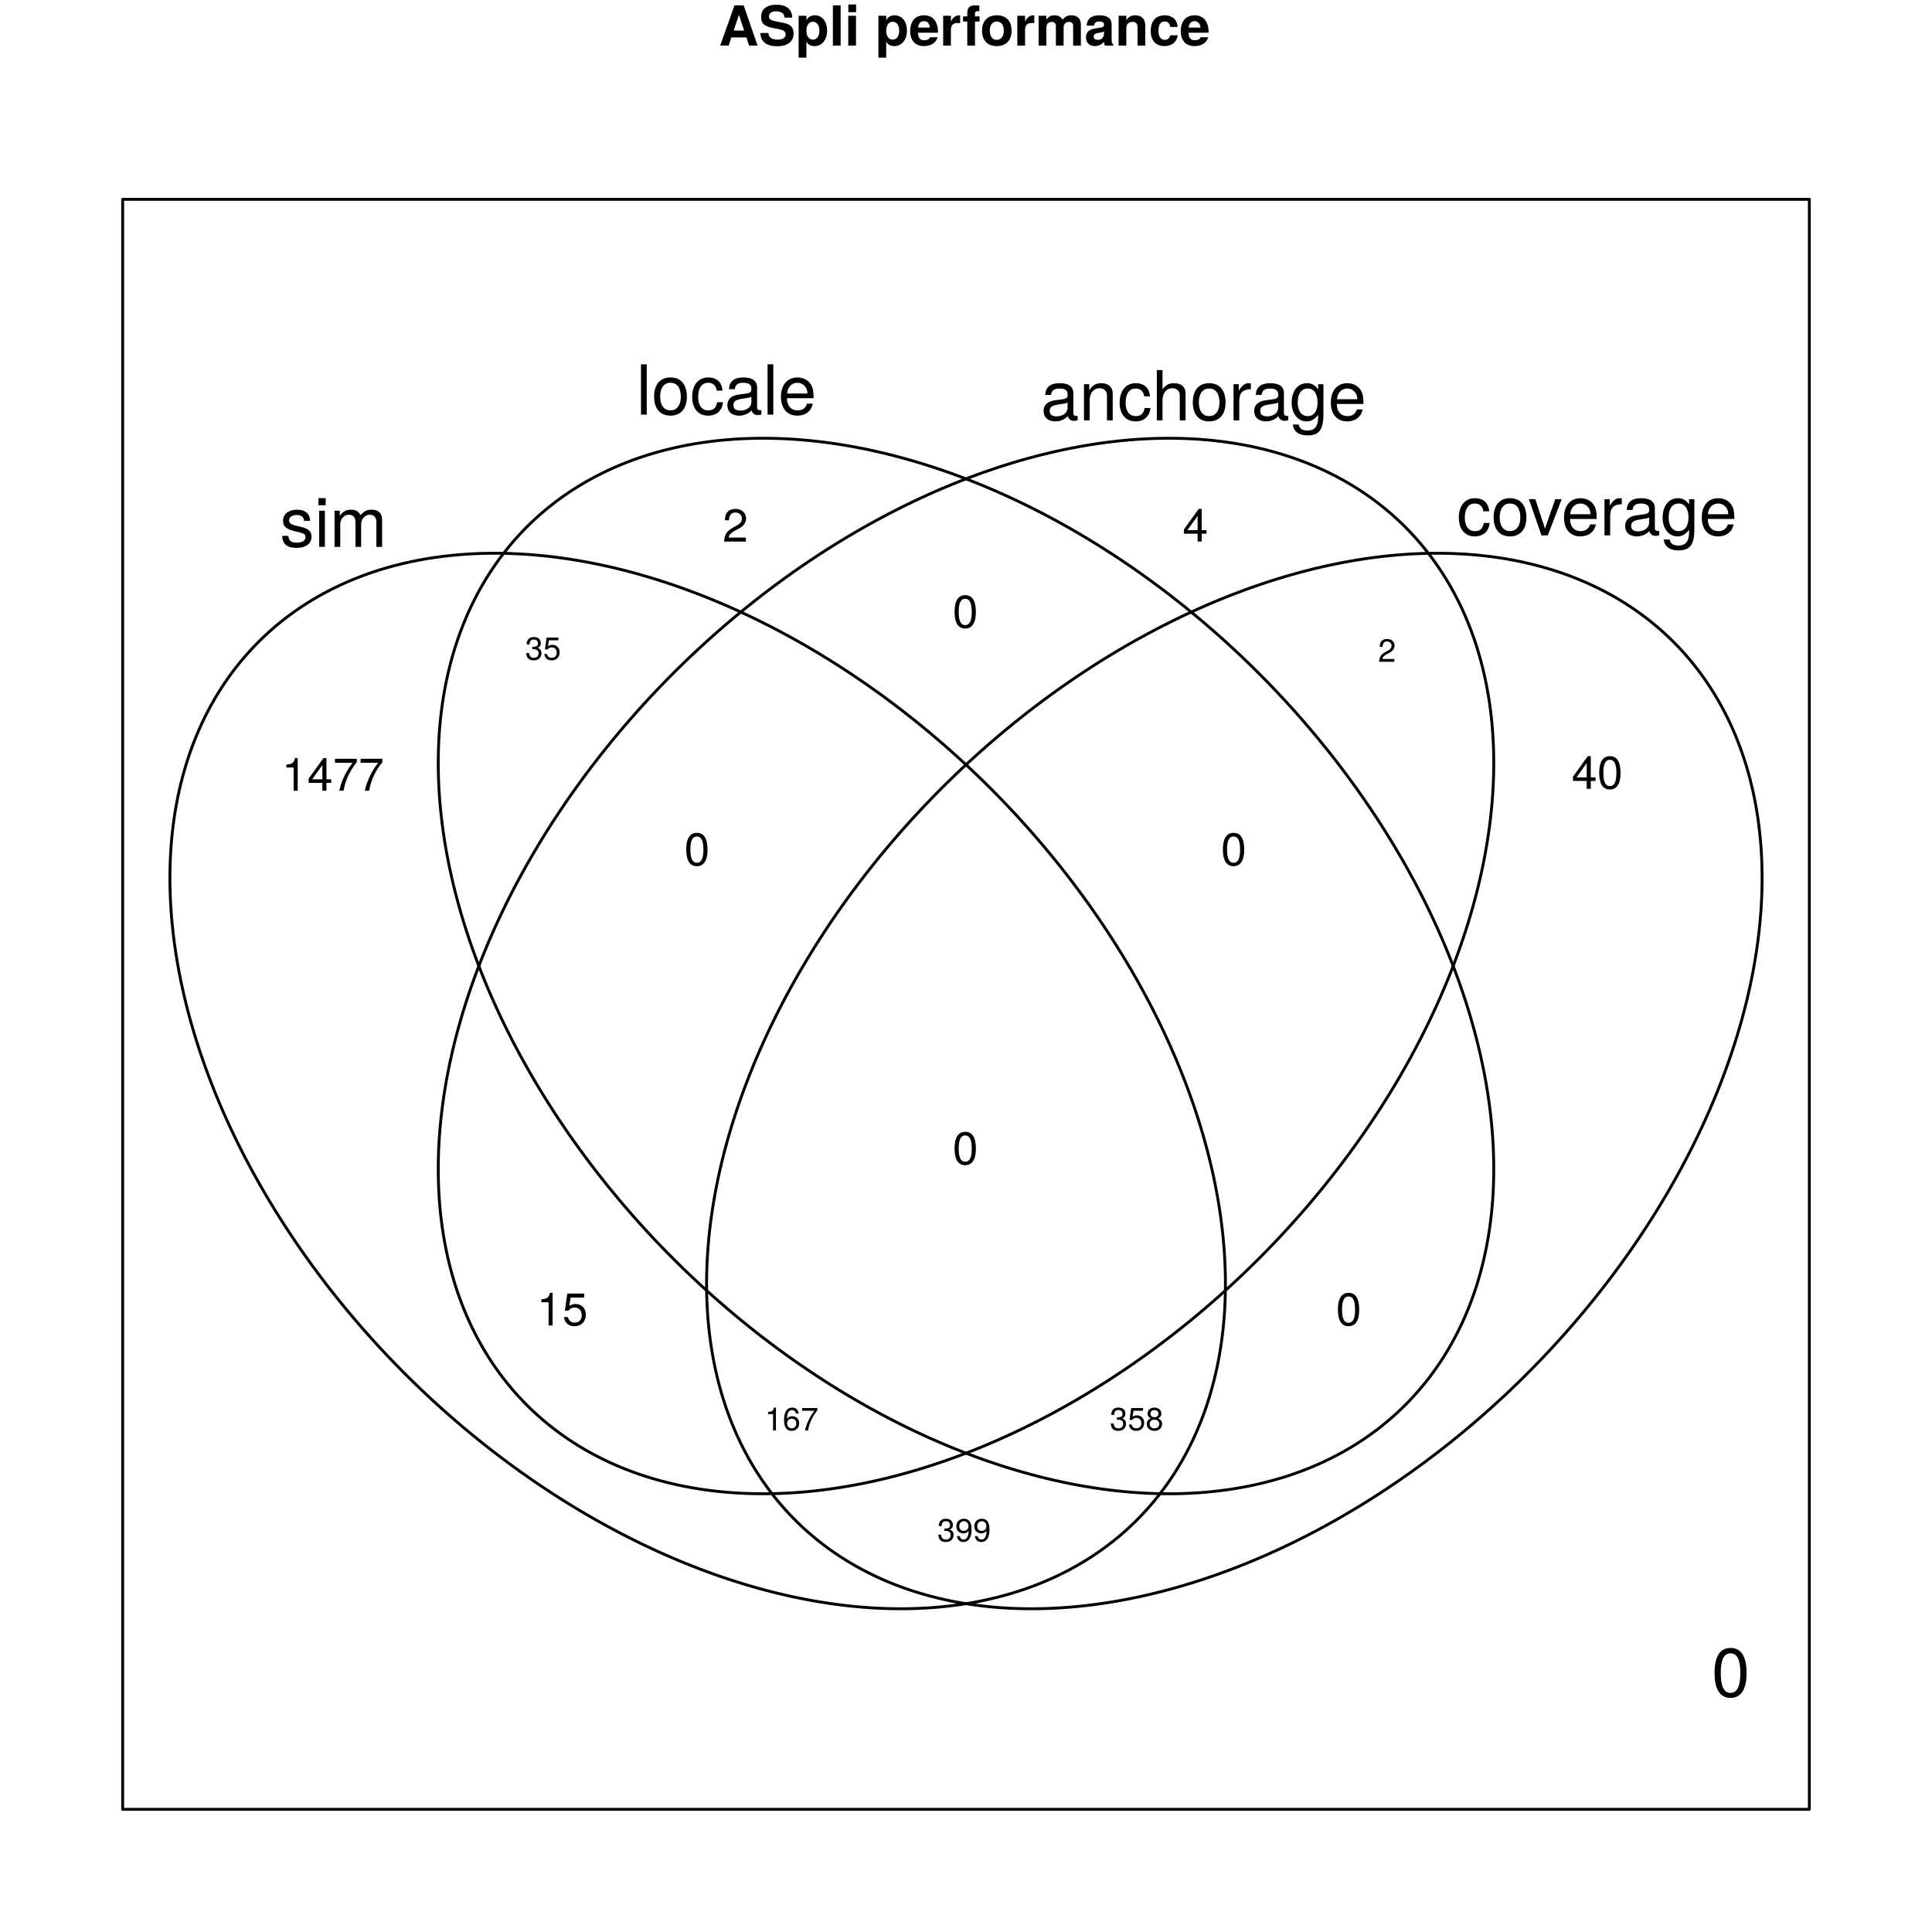<?xml version="1.0" encoding="UTF-8"?>
<svg xmlns="http://www.w3.org/2000/svg" xmlns:xlink="http://www.w3.org/1999/xlink" width="504pt" height="504pt" viewBox="0 0 504 504" version="1.1">
<defs>
<g>
<symbol overflow="visible" id="glyph0-0">
<path style="stroke:none;" d=""/>
</symbol>
<symbol overflow="visible" id="glyph0-1">
<path style="stroke:none;" d="M 10.125 0 L 6.5 -10.5 L 4.109 -10.5 L 0.375 0 L 2.578 0 L 3.281 -2.125 L 7.219 -2.125 L 7.906 0 Z M 6.625 -3.922 L 3.891 -3.922 L 5.266 -8.031 Z M 6.625 -3.922 "/>
</symbol>
<symbol overflow="visible" id="glyph0-2">
<path style="stroke:none;" d="M 9.125 -3.156 C 9.125 -4.812 8.281 -5.594 6.344 -5.969 L 4.703 -6.281 C 3.156 -6.578 2.703 -6.891 2.703 -7.656 C 2.703 -8.438 3.422 -8.953 4.531 -8.953 C 5.891 -8.953 6.734 -8.375 6.734 -7.297 L 8.75 -7.297 C 8.75 -9.516 7.188 -10.672 4.625 -10.672 C 2.109 -10.672 0.641 -9.5 0.641 -7.453 C 0.641 -5.812 1.469 -5.047 3.594 -4.625 L 5.078 -4.344 C 6.516 -4.047 7.047 -3.75 7.047 -2.891 C 7.047 -2.016 6.234 -1.562 4.922 -1.562 C 3.453 -1.562 2.562 -2.172 2.562 -3.297 L 0.469 -3.297 C 0.469 -1.047 2.125 0.172 4.812 0.172 C 7.516 0.172 9.125 -1.016 9.125 -3.156 Z M 9.125 -3.156 "/>
</symbol>
<symbol overflow="visible" id="glyph0-3">
<path style="stroke:none;" d="M 8.266 -3.891 C 8.266 -6.188 7.047 -7.906 5.016 -7.906 C 4.031 -7.906 3.344 -7.484 2.859 -6.625 L 2.859 -7.781 L 0.828 -7.781 L 0.828 3.141 L 2.859 3.141 L 2.859 -1.031 C 3.344 -0.172 4.031 0.125 5.016 0.125 C 6.891 0.125 8.266 -1.531 8.266 -3.891 Z M 6.25 -3.859 C 6.25 -2.453 5.547 -1.562 4.547 -1.562 C 3.547 -1.562 2.859 -2.438 2.859 -3.891 C 2.859 -5.344 3.547 -6.219 4.547 -6.219 C 5.578 -6.219 6.25 -5.344 6.25 -3.859 Z M 6.25 -3.859 "/>
</symbol>
<symbol overflow="visible" id="glyph0-4">
<path style="stroke:none;" d="M 2.984 0 L 2.984 -10.5 L 0.969 -10.5 L 0.969 0 Z M 2.984 0 "/>
</symbol>
<symbol overflow="visible" id="glyph0-5">
<path style="stroke:none;" d="M 2.984 0 L 2.984 -7.781 L 0.969 -7.781 L 0.969 0 Z M 3.016 -8.719 L 3.016 -10.734 L 1 -10.734 L 1 -8.719 Z M 3.016 -8.719 "/>
</symbol>
<symbol overflow="visible" id="glyph0-6">
<path style="stroke:none;" d=""/>
</symbol>
<symbol overflow="visible" id="glyph0-7">
<path style="stroke:none;" d="M 7.562 -3.594 C 7.562 -6.281 6.203 -7.906 3.922 -7.906 C 1.688 -7.906 0.312 -6.391 0.312 -3.781 C 0.312 -1.297 1.672 0.125 3.875 0.125 C 5.625 0.125 7.031 -0.656 7.484 -2.188 L 5.484 -2.188 C 5.312 -1.625 4.688 -1.406 3.953 -1.406 C 3 -1.406 2.391 -1.844 2.328 -3.359 L 7.547 -3.359 Z M 5.453 -4.703 L 2.359 -4.703 C 2.5 -5.781 3 -6.375 3.891 -6.375 C 4.75 -6.375 5.359 -5.812 5.453 -4.703 Z M 5.453 -4.703 "/>
</symbol>
<symbol overflow="visible" id="glyph0-8">
<path style="stroke:none;" d="M 5.328 -5.844 L 5.328 -7.891 C 5.219 -7.906 5.141 -7.906 5.078 -7.906 C 4.156 -7.906 3.359 -7.297 2.922 -6.25 L 2.922 -7.781 L 0.906 -7.781 L 0.906 0 L 2.922 0 L 2.922 -4.141 C 2.922 -5.312 3.516 -5.906 4.703 -5.906 C 4.906 -5.906 5.062 -5.891 5.328 -5.844 Z M 5.328 -5.844 "/>
</symbol>
<symbol overflow="visible" id="glyph0-9">
<path style="stroke:none;" d="M 4.516 -6.281 L 4.516 -7.625 L 3.312 -7.625 L 3.312 -8.391 C 3.312 -8.781 3.484 -8.984 3.859 -8.984 C 4.031 -8.984 4.266 -8.969 4.438 -8.953 L 4.438 -10.453 C 4.062 -10.484 3.562 -10.5 3.281 -10.5 C 1.938 -10.5 1.297 -9.875 1.297 -8.562 L 1.297 -7.625 L 0.203 -7.625 L 0.203 -6.281 L 1.297 -6.281 L 1.297 0 L 3.312 0 L 3.312 -6.281 Z M 4.516 -6.281 "/>
</symbol>
<symbol overflow="visible" id="glyph0-10">
<path style="stroke:none;" d="M 8.203 -3.828 C 8.203 -6.469 6.766 -7.906 4.344 -7.906 C 1.953 -7.906 0.5 -6.438 0.5 -3.891 C 0.5 -1.328 1.953 0.125 4.344 0.125 C 6.719 0.125 8.203 -1.344 8.203 -3.828 Z M 6.188 -3.859 C 6.188 -2.406 5.438 -1.5 4.344 -1.5 C 3.25 -1.5 2.516 -2.406 2.516 -3.891 C 2.516 -5.375 3.25 -6.281 4.344 -6.281 C 5.453 -6.281 6.188 -5.391 6.188 -3.859 Z M 6.188 -3.859 "/>
</symbol>
<symbol overflow="visible" id="glyph0-11">
<path style="stroke:none;" d="M 11.875 0 L 11.875 -5.5 C 11.875 -7.016 10.953 -7.906 9.391 -7.906 C 8.406 -7.906 7.719 -7.562 7.109 -6.75 C 6.734 -7.484 5.969 -7.906 5 -7.906 C 4.109 -7.906 3.531 -7.609 2.859 -6.812 L 2.859 -7.781 L 0.859 -7.781 L 0.859 0 L 2.875 0 L 2.875 -4.672 C 2.875 -5.625 3.406 -6.188 4.266 -6.188 C 4.938 -6.188 5.359 -5.812 5.359 -5.188 L 5.359 0 L 7.375 0 L 7.375 -4.672 C 7.375 -5.625 7.891 -6.188 8.766 -6.188 C 9.438 -6.188 9.859 -5.812 9.859 -5.188 L 9.859 0 Z M 11.875 0 "/>
</symbol>
<symbol overflow="visible" id="glyph0-12">
<path style="stroke:none;" d="M 7.547 0 L 7.547 -0.25 C 7.188 -0.578 7.094 -0.797 7.094 -1.203 L 7.094 -5.516 C 7.094 -7.109 6 -7.906 3.906 -7.906 C 1.797 -7.906 0.703 -7.016 0.578 -5.219 L 2.516 -5.219 C 2.625 -6.016 2.953 -6.281 3.953 -6.281 C 4.719 -6.281 5.109 -6.016 5.109 -5.5 C 5.109 -4.688 4.516 -4.766 3.5 -4.594 L 2.688 -4.453 C 1.156 -4.172 0.406 -3.516 0.406 -2.109 C 0.406 -0.594 1.469 0.125 2.766 0.125 C 3.625 0.125 4.422 -0.25 5.125 -0.984 C 5.125 -0.578 5.172 -0.234 5.359 0 Z M 5.109 -3.328 C 5.109 -2.156 4.531 -1.5 3.516 -1.5 C 2.844 -1.5 2.422 -1.75 2.422 -2.328 C 2.422 -2.922 2.734 -3.141 3.578 -3.297 L 4.266 -3.422 C 4.797 -3.531 4.891 -3.562 5.109 -3.672 Z M 5.109 -3.328 "/>
</symbol>
<symbol overflow="visible" id="glyph0-13">
<path style="stroke:none;" d="M 7.859 0 L 7.859 -5.219 C 7.859 -6.922 6.922 -7.906 5.266 -7.906 C 4.203 -7.906 3.5 -7.516 2.922 -6.656 L 2.922 -7.781 L 0.906 -7.781 L 0.906 0 L 2.922 0 L 2.922 -4.672 C 2.922 -5.594 3.578 -6.188 4.547 -6.188 C 5.422 -6.188 5.844 -5.719 5.844 -4.797 L 5.844 0 Z M 7.859 0 "/>
</symbol>
<symbol overflow="visible" id="glyph0-14">
<path style="stroke:none;" d="M 7.516 -2.688 L 5.594 -2.688 C 5.328 -1.891 4.922 -1.5 4.156 -1.5 C 3.125 -1.5 2.5 -2.312 2.5 -3.828 C 2.5 -5.266 2.875 -6.281 4.156 -6.281 C 4.969 -6.281 5.359 -5.891 5.594 -4.875 L 7.516 -4.875 C 7.375 -6.766 6.109 -7.906 4.156 -7.906 C 1.844 -7.906 0.484 -6.484 0.484 -3.828 C 0.484 -1.266 1.828 0.125 4.141 0.125 C 6.016 0.125 7.328 -1.031 7.516 -2.688 Z M 7.516 -2.688 "/>
</symbol>
<symbol overflow="visible" id="glyph1-0">
<path style="stroke:none;" d=""/>
</symbol>
<symbol overflow="visible" id="glyph1-1">
<path style="stroke:none;" d="M 8.266 -2.641 C 8.266 -4.047 7.469 -4.75 5.594 -5.203 L 4.156 -5.547 C 2.938 -5.828 2.406 -6.234 2.406 -6.891 C 2.406 -7.766 3.188 -8.312 4.406 -8.312 C 5.609 -8.312 6.266 -7.797 6.297 -6.797 L 7.891 -6.797 C 7.859 -8.656 6.641 -9.703 4.469 -9.703 C 2.266 -9.703 0.844 -8.562 0.844 -6.828 C 0.844 -5.344 1.609 -4.641 3.828 -4.109 L 5.234 -3.766 C 6.281 -3.516 6.703 -3.203 6.703 -2.516 C 6.703 -1.641 5.812 -1.109 4.5 -1.109 C 3.156 -1.109 2.391 -1.438 2.203 -2.875 L 0.609 -2.875 C 0.688 -0.703 1.906 0.266 4.375 0.266 C 6.75 0.266 8.266 -0.828 8.266 -2.641 Z M 8.266 -2.641 "/>
</symbol>
<symbol overflow="visible" id="glyph1-2">
<path style="stroke:none;" d="M 2.75 0 L 2.75 -9.438 L 1.266 -9.438 L 1.266 0 Z M 2.953 -10.859 L 2.953 -12.719 L 1.078 -12.719 L 1.078 -10.859 Z M 2.953 -10.859 "/>
</symbol>
<symbol overflow="visible" id="glyph1-3">
<path style="stroke:none;" d="M 13.688 0 L 13.688 -7.078 C 13.688 -8.766 12.75 -9.703 10.984 -9.703 C 9.719 -9.703 8.969 -9.328 8.078 -8.266 C 7.531 -9.266 6.766 -9.703 5.547 -9.703 C 4.281 -9.703 3.453 -9.234 2.641 -8.094 L 2.641 -9.438 L 1.281 -9.438 L 1.281 0 L 2.766 0 L 2.766 -5.922 C 2.766 -7.297 3.766 -8.391 4.984 -8.391 C 6.109 -8.391 6.734 -7.703 6.734 -6.5 L 6.734 0 L 8.219 0 L 8.219 -5.922 C 8.219 -7.297 9.234 -8.391 10.453 -8.391 C 11.562 -8.391 12.188 -7.688 12.188 -6.5 L 12.188 0 Z M 13.688 0 "/>
</symbol>
<symbol overflow="visible" id="glyph1-4">
<path style="stroke:none;" d="M 2.719 0 L 2.719 -13.125 L 1.219 -13.125 L 1.219 0 Z M 2.719 0 "/>
</symbol>
<symbol overflow="visible" id="glyph1-5">
<path style="stroke:none;" d="M 9.188 -4.641 C 9.188 -7.906 7.609 -9.703 4.891 -9.703 C 2.25 -9.703 0.641 -7.891 0.641 -4.719 C 0.641 -1.547 2.234 0.266 4.906 0.266 C 7.562 0.266 9.188 -1.547 9.188 -4.641 Z M 7.609 -4.656 C 7.609 -2.453 6.562 -1.109 4.906 -1.109 C 3.234 -1.109 2.219 -2.438 2.219 -4.719 C 2.219 -6.984 3.234 -8.312 4.906 -8.312 C 6.609 -8.312 7.609 -7 7.609 -4.656 Z M 7.609 -4.656 "/>
</symbol>
<symbol overflow="visible" id="glyph1-6">
<path style="stroke:none;" d="M 8.594 -3.234 L 7.078 -3.234 C 6.828 -1.734 6.047 -1.109 4.766 -1.109 C 3.109 -1.109 2.125 -2.391 2.125 -4.625 C 2.125 -6.984 3.094 -8.312 4.734 -8.312 C 6 -8.312 6.781 -7.578 6.969 -6.266 L 8.484 -6.266 C 8.297 -8.562 6.859 -9.703 4.75 -9.703 C 2.219 -9.703 0.562 -7.766 0.562 -4.625 C 0.562 -1.578 2.172 0.266 4.734 0.266 C 6.984 0.266 8.406 -1.078 8.594 -3.234 Z M 8.594 -3.234 "/>
</symbol>
<symbol overflow="visible" id="glyph1-7">
<path style="stroke:none;" d="M 9.625 -0.031 L 9.625 -1.172 C 9.469 -1.141 9.391 -1.141 9.312 -1.141 C 8.781 -1.141 8.5 -1.406 8.5 -1.875 L 8.5 -7.125 C 8.5 -8.797 7.266 -9.703 4.953 -9.703 C 2.656 -9.703 1.266 -8.812 1.172 -6.641 L 2.688 -6.641 C 2.812 -7.797 3.484 -8.312 4.891 -8.312 C 6.25 -8.312 7 -7.812 7 -6.906 L 7 -6.516 C 7 -5.891 6.625 -5.609 5.438 -5.469 C 3.312 -5.203 2.984 -5.125 2.406 -4.891 C 1.312 -4.453 0.75 -3.594 0.75 -2.453 C 0.75 -0.734 1.938 0.266 3.859 0.266 C 5.062 0.266 6.234 -0.234 7.062 -1.109 C 7.219 -0.391 7.859 0.125 8.609 0.125 C 8.906 0.125 9.141 0.094 9.625 -0.031 Z M 7 -3.266 C 7 -1.906 5.641 -1.047 4.172 -1.047 C 3 -1.047 2.328 -1.453 2.328 -2.484 C 2.328 -3.469 2.984 -3.906 4.594 -4.141 C 6.172 -4.359 6.5 -4.422 7 -4.656 Z M 7 -3.266 "/>
</symbol>
<symbol overflow="visible" id="glyph1-8">
<path style="stroke:none;" d="M 9.234 -4.281 C 9.234 -5.656 9.125 -6.516 8.859 -7.219 C 8.25 -8.766 6.797 -9.703 5.047 -9.703 C 2.406 -9.703 0.719 -7.766 0.719 -4.656 C 0.719 -1.562 2.359 0.266 5 0.266 C 7.156 0.266 8.656 -0.953 9.031 -2.859 L 7.531 -2.859 C 7.109 -1.625 6.266 -1.109 5.062 -1.109 C 3.484 -1.109 2.328 -2.125 2.281 -4.281 Z M 7.625 -5.609 C 7.625 -5.609 7.625 -5.547 7.609 -5.516 L 2.328 -5.516 C 2.453 -7.188 3.516 -8.312 5.016 -8.312 C 6.5 -8.312 7.625 -7.094 7.625 -5.609 Z M 7.625 -5.609 "/>
</symbol>
<symbol overflow="visible" id="glyph1-9">
<path style="stroke:none;" d="M 8.766 0 L 8.766 -7.125 C 8.766 -8.688 7.594 -9.703 5.781 -9.703 C 4.375 -9.703 3.469 -9.156 2.641 -7.844 L 2.641 -9.438 L 1.266 -9.438 L 1.266 0 L 2.75 0 L 2.75 -5.203 C 2.75 -7.125 3.797 -8.391 5.328 -8.391 C 6.516 -8.391 7.266 -7.672 7.266 -6.531 L 7.266 0 Z M 8.766 0 "/>
</symbol>
<symbol overflow="visible" id="glyph1-10">
<path style="stroke:none;" d="M 8.75 0 L 8.75 -7.125 C 8.75 -8.719 7.609 -9.703 5.781 -9.703 C 4.453 -9.703 3.641 -9.281 2.75 -8.141 L 2.75 -13.125 L 1.266 -13.125 L 1.266 0 L 2.75 0 L 2.75 -5.203 C 2.75 -7.125 3.766 -8.391 5.312 -8.391 C 6.375 -8.391 7.25 -7.781 7.25 -6.531 L 7.25 0 Z M 8.75 0 "/>
</symbol>
<symbol overflow="visible" id="glyph1-11">
<path style="stroke:none;" d="M 5.781 -8.125 L 5.781 -9.641 C 5.531 -9.688 5.406 -9.703 5.203 -9.703 C 4.234 -9.703 3.484 -9.125 2.625 -7.719 L 2.625 -9.438 L 1.266 -9.438 L 1.266 0 L 2.75 0 L 2.75 -4.891 C 2.75 -7.016 3.453 -8.078 5.781 -8.125 Z M 5.781 -8.125 "/>
</symbol>
<symbol overflow="visible" id="glyph1-12">
<path style="stroke:none;" d="M 8.797 -1.547 L 8.797 -9.438 L 7.422 -9.438 L 7.422 -8.062 C 6.656 -9.188 5.734 -9.703 4.531 -9.703 C 2.141 -9.703 0.516 -7.688 0.516 -4.625 C 0.516 -1.656 2.203 0.266 4.406 0.266 C 5.594 0.266 6.422 -0.234 7.422 -1.422 L 7.422 -0.797 C 7.422 1.703 6.391 2.656 4.641 2.656 C 3.453 2.656 2.531 2.234 2.359 1.078 L 0.828 1.078 C 0.984 2.859 2.375 3.922 4.594 3.922 C 7.547 3.922 8.797 2.609 8.797 -1.547 Z M 7.266 -4.656 C 7.266 -2.406 6.297 -1.109 4.719 -1.109 C 3.078 -1.109 2.094 -2.438 2.094 -4.719 C 2.094 -6.984 3.094 -8.312 4.703 -8.312 C 6.312 -8.312 7.266 -6.953 7.266 -4.656 Z M 7.266 -4.656 "/>
</symbol>
<symbol overflow="visible" id="glyph1-13">
<path style="stroke:none;" d="M 8.75 -9.438 L 7.062 -9.438 L 4.391 -1.781 L 1.875 -9.438 L 0.188 -9.438 L 3.484 0 L 5.125 0 Z M 8.75 -9.438 "/>
</symbol>
<symbol overflow="visible" id="glyph1-14">
<path style="stroke:none;" d="M 9.125 -6.141 C 9.125 -10.562 7.719 -12.766 4.953 -12.766 C 2.203 -12.766 0.781 -10.531 0.781 -6.25 C 0.781 -1.938 2.219 0.266 4.953 0.266 C 7.656 0.266 9.125 -1.938 9.125 -6.141 Z M 7.5 -6.281 C 7.5 -2.656 6.672 -1.047 4.906 -1.047 C 3.234 -1.047 2.391 -2.734 2.391 -6.234 C 2.391 -9.719 3.234 -11.359 4.953 -11.359 C 6.656 -11.359 7.5 -9.703 7.5 -6.281 Z M 7.5 -6.281 "/>
</symbol>
<symbol overflow="visible" id="glyph2-0">
<path style="stroke:none;" d=""/>
</symbol>
<symbol overflow="visible" id="glyph2-1">
<path style="stroke:none;" d="M 4.156 0 L 4.156 -8.516 L 3.469 -8.516 C 3.094 -7.203 2.859 -7.016 1.219 -6.812 L 1.219 -6.062 L 3.109 -6.062 L 3.109 0 Z M 4.156 0 "/>
</symbol>
<symbol overflow="visible" id="glyph2-2">
<path style="stroke:none;" d="M 6.234 -2.047 L 6.234 -2.984 L 4.984 -2.984 L 4.984 -8.516 L 4.203 -8.516 L 0.344 -3.156 L 0.344 -2.047 L 3.922 -2.047 L 3.922 0 L 4.984 0 L 4.984 -2.047 Z M 3.922 -2.984 L 1.266 -2.984 L 3.922 -6.703 Z M 3.922 -2.984 "/>
</symbol>
<symbol overflow="visible" id="glyph2-3">
<path style="stroke:none;" d="M 6.234 -7.438 L 6.234 -8.328 L 0.547 -8.328 L 0.547 -7.281 L 5.141 -7.281 C 3.453 -5.141 2.25 -2.656 1.656 0 L 2.781 0 C 3.25 -2.75 4.453 -5.312 6.234 -7.438 Z M 6.234 -7.438 "/>
</symbol>
<symbol overflow="visible" id="glyph2-4">
<path style="stroke:none;" d="M 6.125 -6.016 C 6.125 -7.453 5.016 -8.516 3.406 -8.516 C 1.672 -8.516 0.656 -7.625 0.594 -5.562 L 1.656 -5.562 C 1.734 -6.984 2.328 -7.578 3.375 -7.578 C 4.328 -7.578 5.047 -6.906 5.047 -5.984 C 5.047 -5.312 4.656 -4.734 3.906 -4.312 L 2.797 -3.688 C 1.016 -2.672 0.5 -1.875 0.406 0 L 6.078 0 L 6.078 -1.047 L 1.594 -1.047 C 1.703 -1.734 2.094 -2.188 3.125 -2.797 L 4.328 -3.438 C 5.516 -4.078 6.125 -4.969 6.125 -6.016 Z M 6.125 -6.016 "/>
</symbol>
<symbol overflow="visible" id="glyph2-5">
<path style="stroke:none;" d="M 6.078 -4.094 C 6.078 -7.047 5.141 -8.516 3.297 -8.516 C 1.469 -8.516 0.516 -7.016 0.516 -4.156 C 0.516 -1.297 1.469 0.188 3.297 0.188 C 5.094 0.188 6.078 -1.297 6.078 -4.094 Z M 5 -4.188 C 5 -1.781 4.453 -0.703 3.281 -0.703 C 2.156 -0.703 1.594 -1.828 1.594 -4.156 C 1.594 -6.484 2.156 -7.578 3.297 -7.578 C 4.438 -7.578 5 -6.469 5 -4.188 Z M 5 -4.188 "/>
</symbol>
<symbol overflow="visible" id="glyph2-6">
<path style="stroke:none;" d="M 6.156 -2.812 C 6.156 -4.5 5.047 -5.609 3.406 -5.609 C 2.812 -5.609 2.328 -5.453 1.844 -5.094 L 2.172 -7.281 L 5.719 -7.281 L 5.719 -8.328 L 1.312 -8.328 L 0.688 -3.875 L 1.656 -3.875 C 2.141 -4.469 2.562 -4.672 3.219 -4.672 C 4.359 -4.672 5.078 -3.938 5.078 -2.672 C 5.078 -1.453 4.375 -0.75 3.219 -0.75 C 2.297 -0.75 1.734 -1.219 1.469 -2.188 L 0.422 -2.188 C 0.766 -0.484 1.734 0.188 3.234 0.188 C 4.953 0.188 6.156 -1.016 6.156 -2.812 Z M 6.156 -2.812 "/>
</symbol>
<symbol overflow="visible" id="glyph3-0">
<path style="stroke:none;" d=""/>
</symbol>
<symbol overflow="visible" id="glyph3-1">
<path style="stroke:none;" d="M 4.25 -1.734 C 4.25 -2.453 3.953 -2.875 3.25 -3.125 C 3.797 -3.344 4.078 -3.719 4.078 -4.328 C 4.078 -5.344 3.391 -5.953 2.266 -5.953 C 1.062 -5.953 0.422 -5.297 0.391 -4.031 L 1.141 -4.031 C 1.156 -4.922 1.516 -5.312 2.266 -5.312 C 2.922 -5.312 3.328 -4.922 3.328 -4.297 C 3.328 -3.656 3.047 -3.391 1.859 -3.391 L 1.859 -2.781 L 2.266 -2.781 C 3.078 -2.781 3.5 -2.391 3.5 -1.719 C 3.5 -0.969 3.031 -0.531 2.266 -0.531 C 1.453 -0.531 1.062 -0.938 1.016 -1.797 L 0.266 -1.797 C 0.359 -0.469 1.016 0.125 2.234 0.125 C 3.469 0.125 4.25 -0.609 4.25 -1.734 Z M 4.25 -1.734 "/>
</symbol>
<symbol overflow="visible" id="glyph3-2">
<path style="stroke:none;" d="M 4.312 -1.969 C 4.312 -3.156 3.531 -3.922 2.391 -3.922 C 1.969 -3.922 1.625 -3.812 1.281 -3.562 L 1.516 -5.109 L 4 -5.109 L 4 -5.828 L 0.922 -5.828 L 0.484 -2.719 L 1.156 -2.719 C 1.5 -3.125 1.797 -3.266 2.25 -3.266 C 3.047 -3.266 3.562 -2.75 3.562 -1.875 C 3.562 -1.016 3.062 -0.531 2.25 -0.531 C 1.609 -0.531 1.203 -0.859 1.031 -1.531 L 0.297 -1.531 C 0.531 -0.344 1.203 0.125 2.266 0.125 C 3.469 0.125 4.312 -0.719 4.312 -1.969 Z M 4.312 -1.969 "/>
</symbol>
<symbol overflow="visible" id="glyph3-3">
<path style="stroke:none;" d="M 4.281 -3.125 C 4.281 -4.984 3.625 -5.953 2.266 -5.953 C 1.141 -5.953 0.312 -5.156 0.312 -3.984 C 0.312 -2.875 1.078 -2.125 2.156 -2.125 C 2.719 -2.125 3.125 -2.328 3.516 -2.797 C 3.5 -1.344 3.031 -0.531 2.188 -0.531 C 1.672 -0.531 1.297 -0.859 1.188 -1.422 L 0.453 -1.422 C 0.594 -0.453 1.234 0.125 2.141 0.125 C 3.531 0.125 4.281 -1.062 4.281 -3.125 Z M 3.469 -4 C 3.469 -3.266 2.953 -2.781 2.234 -2.781 C 1.516 -2.781 1.078 -3.25 1.078 -4.047 C 1.078 -4.797 1.578 -5.312 2.266 -5.312 C 2.953 -5.312 3.469 -4.781 3.469 -4 Z M 3.469 -4 "/>
</symbol>
<symbol overflow="visible" id="glyph3-4">
<path style="stroke:none;" d="M 4.297 -4.219 C 4.297 -5.219 3.516 -5.953 2.391 -5.953 C 1.172 -5.953 0.469 -5.344 0.422 -3.891 L 1.156 -3.891 C 1.219 -4.891 1.625 -5.312 2.359 -5.312 C 3.031 -5.312 3.531 -4.828 3.531 -4.188 C 3.531 -3.719 3.266 -3.328 2.734 -3.016 L 1.953 -2.578 C 0.719 -1.875 0.359 -1.312 0.281 0 L 4.25 0 L 4.25 -0.734 L 1.125 -0.734 C 1.188 -1.219 1.469 -1.531 2.188 -1.953 L 3.031 -2.406 C 3.859 -2.859 4.297 -3.484 4.297 -4.219 Z M 4.297 -4.219 "/>
</symbol>
<symbol overflow="visible" id="glyph3-5">
<path style="stroke:none;" d="M 4.312 -1.688 C 4.312 -2.344 3.969 -2.812 3.281 -3.141 C 3.906 -3.5 4.109 -3.812 4.109 -4.375 C 4.109 -5.297 3.375 -5.953 2.312 -5.953 C 1.266 -5.953 0.516 -5.297 0.516 -4.375 C 0.516 -3.812 0.719 -3.516 1.328 -3.141 C 0.641 -2.812 0.312 -2.344 0.312 -1.688 C 0.312 -0.594 1.141 0.125 2.312 0.125 C 3.484 0.125 4.312 -0.594 4.312 -1.688 Z M 3.344 -4.359 C 3.344 -3.797 2.938 -3.438 2.312 -3.438 C 1.688 -3.438 1.281 -3.797 1.281 -4.359 C 1.281 -4.938 1.688 -5.297 2.312 -5.297 C 2.938 -5.297 3.344 -4.938 3.344 -4.359 Z M 3.562 -1.672 C 3.562 -0.969 3.047 -0.531 2.297 -0.531 C 1.578 -0.531 1.062 -0.969 1.062 -1.672 C 1.062 -2.375 1.578 -2.812 2.312 -2.812 C 3.047 -2.812 3.562 -2.375 3.562 -1.672 Z M 3.562 -1.672 "/>
</symbol>
<symbol overflow="visible" id="glyph3-6">
<path style="stroke:none;" d="M 2.922 0 L 2.922 -5.953 L 2.422 -5.953 C 2.172 -5.047 2 -4.922 0.859 -4.781 L 0.859 -4.25 L 2.172 -4.25 L 2.172 0 Z M 2.922 0 "/>
</symbol>
<symbol overflow="visible" id="glyph3-7">
<path style="stroke:none;" d="M 4.312 -1.844 C 4.312 -2.953 3.562 -3.703 2.484 -3.703 C 1.906 -3.703 1.438 -3.484 1.125 -3.047 C 1.125 -4.5 1.594 -5.297 2.453 -5.297 C 2.969 -5.297 3.328 -4.969 3.453 -4.406 L 4.188 -4.406 C 4.047 -5.375 3.406 -5.953 2.5 -5.953 C 1.109 -5.953 0.359 -4.797 0.359 -2.719 C 0.359 -0.859 1 0.125 2.359 0.125 C 3.5 0.125 4.312 -0.688 4.312 -1.844 Z M 3.562 -1.797 C 3.562 -1.047 3.047 -0.531 2.375 -0.531 C 1.688 -0.531 1.156 -1.062 1.156 -1.828 C 1.156 -2.578 1.672 -3.047 2.391 -3.047 C 3.109 -3.047 3.562 -2.594 3.562 -1.797 Z M 3.562 -1.797 "/>
</symbol>
<symbol overflow="visible" id="glyph3-8">
<path style="stroke:none;" d="M 4.375 -5.219 L 4.375 -5.828 L 0.391 -5.828 L 0.391 -5.109 L 3.609 -5.109 C 2.422 -3.609 1.578 -1.859 1.156 0 L 1.953 0 C 2.281 -1.922 3.125 -3.719 4.375 -5.219 Z M 4.375 -5.219 "/>
</symbol>
</g>
</defs>
<g id="surface109">
<rect x="0" y="0" width="504" height="504" style="fill:rgb(100%,100%,100%);fill-opacity:1;stroke:none;"/>
<g style="fill:rgb(0%,0%,0%);fill-opacity:1;">
  <use xlink:href="#glyph0-1" x="187.5" y="11.898"/>
  <use xlink:href="#glyph0-2" x="197.901" y="11.898"/>
  <use xlink:href="#glyph0-3" x="207.511" y="11.898"/>
  <use xlink:href="#glyph0-4" x="216.312" y="11.898"/>
  <use xlink:href="#glyph0-5" x="220.317" y="11.898"/>
  <use xlink:href="#glyph0-6" x="224.322" y="11.898"/>
  <use xlink:href="#glyph0-3" x="228.327" y="11.898"/>
  <use xlink:href="#glyph0-7" x="237.129" y="11.898"/>
  <use xlink:href="#glyph0-8" x="245.139" y="11.898"/>
  <use xlink:href="#glyph0-9" x="251.031" y="11.898"/>
  <use xlink:href="#glyph0-10" x="255.684" y="11.898"/>
  <use xlink:href="#glyph0-8" x="264.485" y="11.898"/>
  <use xlink:href="#glyph0-11" x="270.09" y="11.898"/>
  <use xlink:href="#glyph0-12" x="282.896" y="11.898"/>
  <use xlink:href="#glyph0-13" x="290.906" y="11.898"/>
  <use xlink:href="#glyph0-14" x="299.708" y="11.898"/>
  <use xlink:href="#glyph0-7" x="307.718" y="11.898"/>
</g>
<path style="fill:none;stroke-width:0.75;stroke-linecap:round;stroke-linejoin:round;stroke:rgb(0%,0%,0%);stroke-opacity:1;stroke-miterlimit:10;" d="M 32 472 L 472 472 L 472 52 L 32 52 Z M 32 472 "/>
<path style="fill:none;stroke-width:0.75;stroke-linecap:round;stroke-linejoin:round;stroke:rgb(0%,0%,0%);stroke-opacity:1;stroke-miterlimit:10;" d="M 296.551 396.551 L 297.031 396.07 L 297.504 395.582 L 297.973 395.09 L 298.438 394.594 L 298.895 394.094 L 299.352 393.59 L 299.801 393.078 L 300.246 392.566 L 300.688 392.047 L 301.125 391.523 L 301.984 390.469 L 302.406 389.93 L 302.824 389.391 L 303.234 388.848 L 303.645 388.301 L 304.047 387.746 L 304.445 387.191 L 304.84 386.629 L 305.227 386.066 L 305.609 385.496 L 305.988 384.922 L 306.363 384.348 L 306.734 383.766 L 307.098 383.18 L 307.457 382.59 L 307.809 381.996 L 308.16 381.398 L 308.504 380.801 L 308.844 380.195 L 309.176 379.586 L 309.504 378.973 L 309.828 378.355 L 310.148 377.734 L 310.461 377.113 L 310.77 376.484 L 311.074 375.852 L 311.375 375.215 L 311.668 374.578 L 311.957 373.934 L 312.238 373.289 L 312.516 372.637 L 312.789 371.984 L 313.059 371.328 L 313.32 370.668 L 313.578 370.004 L 313.828 369.336 L 314.078 368.664 L 314.32 367.988 L 314.555 367.312 L 314.785 366.629 L 315.012 365.945 L 315.234 365.258 L 315.449 364.566 L 315.66 363.871 L 315.863 363.176 L 316.062 362.473 L 316.258 361.77 L 316.445 361.062 L 316.629 360.352 L 316.809 359.637 L 316.98 358.922 L 317.148 358.203 L 317.312 357.48 L 317.469 356.754 L 317.621 356.023 L 317.766 355.293 L 317.906 354.559 L 318.043 353.82 L 318.172 353.082 L 318.297 352.34 L 318.418 351.594 L 318.531 350.844 L 318.641 350.094 L 318.742 349.34 L 318.84 348.582 L 318.934 347.824 L 319.02 347.062 L 319.102 346.297 L 319.18 345.531 L 319.25 344.762 L 319.375 343.215 L 319.43 342.438 L 319.477 341.66 L 319.52 340.879 L 319.559 340.094 L 319.59 339.309 L 319.617 338.52 L 319.641 337.727 L 319.656 336.934 L 319.668 336.141 L 319.672 335.344 L 319.672 334.543 L 319.668 333.742 L 319.656 332.938 L 319.641 332.133 L 319.617 331.324 L 319.59 330.516 L 319.559 329.703 L 319.52 328.891 L 319.477 328.078 L 319.426 327.262 L 319.371 326.441 L 319.312 325.621 L 319.246 324.797 L 319.176 323.977 L 319.102 323.148 L 319.02 322.324 L 318.934 321.492 L 318.84 320.664 L 318.742 319.832 L 318.637 319 L 318.531 318.164 L 318.414 317.328 L 318.297 316.488 L 318.172 315.652 L 318.039 314.809 L 317.906 313.969 L 317.766 313.125 L 317.617 312.281 L 317.465 311.438 L 317.309 310.59 L 317.148 309.742 L 316.98 308.895 L 316.629 307.191 L 316.254 305.488 L 316.059 304.637 L 315.859 303.781 L 315.656 302.926 L 315.445 302.07 L 315.23 301.211 L 315.008 300.355 L 314.781 299.496 L 314.551 298.637 L 314.312 297.777 L 314.07 296.918 L 313.824 296.055 L 313.574 295.191 L 313.316 294.332 L 312.785 292.605 L 312.512 291.742 L 312.234 290.879 L 311.949 290.016 L 311.66 289.148 L 311.367 288.285 L 311.07 287.418 L 310.766 286.555 L 310.457 285.688 L 310.141 284.824 L 309.824 283.957 L 309.5 283.09 L 309.168 282.227 L 308.836 281.359 L 308.496 280.492 L 308.152 279.629 L 307.449 277.895 L 307.09 277.031 L 306.727 276.164 L 306.355 275.301 L 305.98 274.438 L 305.602 273.57 L 305.219 272.707 L 304.832 271.844 L 304.438 270.98 L 304.039 270.117 L 303.637 269.254 L 303.227 268.395 L 302.816 267.531 L 302.398 266.672 L 301.977 265.812 L 301.117 264.094 L 300.68 263.234 L 300.238 262.375 L 299.793 261.52 L 299.344 260.664 L 298.887 259.809 L 298.426 258.953 L 297.961 258.102 L 297.492 257.25 L 297.02 256.398 L 296.543 255.547 L 296.059 254.699 L 295.082 253.004 L 294.582 252.156 L 294.082 251.312 L 293.578 250.469 L 293.07 249.629 L 292.555 248.785 L 292.035 247.945 L 291.516 247.109 L 290.988 246.27 L 290.457 245.438 L 289.922 244.602 L 289.383 243.77 L 288.836 242.938 L 288.289 242.109 L 287.18 240.453 L 286.055 238.805 L 285.484 237.984 L 284.91 237.164 L 284.336 236.348 L 283.754 235.531 L 283.168 234.719 L 282.578 233.906 L 281.984 233.094 L 281.387 232.285 L 280.184 230.676 L 279.574 229.875 L 278.961 229.074 L 278.344 228.273 L 277.723 227.477 L 276.473 225.891 L 275.84 225.102 L 274.566 223.531 L 273.922 222.746 L 273.277 221.969 L 272.625 221.188 L 271.973 220.414 L 271.316 219.641 L 269.988 218.102 L 269.32 217.336 L 268.652 216.574 L 267.977 215.812 L 266.617 214.297 L 265.934 213.547 L 265.246 212.797 L 264.555 212.051 L 263.859 211.305 L 263.16 210.562 L 262.461 209.824 L 261.047 208.355 L 260.336 207.625 L 259.625 206.898 L 258.906 206.172 L 258.188 205.453 L 257.465 204.734 L 256.738 204.02 L 256.012 203.309 L 255.277 202.598 L 254.543 201.891 L 253.809 201.191 L 252.324 199.793 L 251.578 199.102 L 250.828 198.41 L 250.078 197.727 L 249.324 197.043 L 248.566 196.363 L 247.809 195.688 L 247.047 195.012 L 246.281 194.344 L 245.516 193.68 L 244.746 193.016 L 243.973 192.355 L 243.199 191.699 L 241.645 190.402 L 240.859 189.758 L 240.078 189.117 L 239.293 188.477 L 238.504 187.844 L 237.711 187.215 L 236.125 185.965 L 235.328 185.348 L 233.727 184.121 L 232.117 182.91 L 231.309 182.312 L 230.5 181.719 L 229.688 181.125 L 228.875 180.539 L 227.242 179.375 L 226.426 178.801 L 225.605 178.23 L 224.781 177.664 L 223.957 177.102 L 223.133 176.543 L 222.305 175.988 L 221.477 175.438 L 220.648 174.891 L 219.816 174.348 L 218.98 173.812 L 218.148 173.277 L 217.309 172.75 L 216.473 172.223 L 215.633 171.703 L 214.793 171.188 L 213.953 170.676 L 213.109 170.168 L 212.266 169.664 L 211.418 169.168 L 210.574 168.672 L 209.727 168.184 L 208.875 167.699 L 208.027 167.219 L 207.176 166.742 L 205.473 165.805 L 204.617 165.344 L 203.762 164.887 L 202.906 164.434 L 202.051 163.984 L 201.195 163.539 L 200.336 163.102 L 199.477 162.668 L 198.617 162.238 L 197.758 161.812 L 196.039 160.977 L 195.176 160.566 L 193.449 159.762 L 192.59 159.367 L 191.723 158.973 L 189.996 158.207 L 189.133 157.832 L 188.266 157.457 L 187.402 157.094 L 186.535 156.73 L 185.672 156.375 L 184.805 156.023 L 183.941 155.676 L 183.074 155.332 L 182.207 154.996 L 181.344 154.664 L 179.609 154.016 L 178.746 153.699 L 177.879 153.387 L 177.012 153.082 L 176.148 152.781 L 175.285 152.484 L 174.418 152.195 L 173.555 151.906 L 172.691 151.625 L 171.828 151.352 L 170.965 151.082 L 170.102 150.816 L 169.238 150.555 L 168.375 150.301 L 167.516 150.051 L 166.652 149.805 L 165.793 149.566 L 164.934 149.332 L 164.074 149.105 L 163.219 148.879 L 162.359 148.664 L 161.504 148.449 L 160.648 148.242 L 159.793 148.039 L 158.938 147.844 L 158.086 147.652 L 157.23 147.465 L 156.383 147.281 L 155.531 147.105 L 154.684 146.938 L 153.832 146.773 L 152.988 146.613 L 152.141 146.457 L 151.297 146.309 L 150.453 146.164 L 149.609 146.027 L 148.77 145.895 L 147.93 145.766 L 147.09 145.645 L 146.254 145.527 L 145.418 145.414 L 144.586 145.309 L 143.754 145.207 L 142.922 145.113 L 142.094 145.023 L 140.438 144.859 L 138.789 144.719 L 137.969 144.656 L 137.148 144.598 L 136.332 144.547 L 135.516 144.5 L 134.703 144.461 L 133.891 144.426 L 133.078 144.395 L 132.27 144.371 L 131.465 144.352 L 130.66 144.336 L 129.855 144.328 L 128.258 144.328 L 127.461 144.336 L 126.668 144.352 L 125.875 144.371 L 125.086 144.395 L 124.301 144.426 L 123.516 144.461 L 122.73 144.5 L 121.953 144.547 L 121.172 144.598 L 120.398 144.656 L 119.625 144.719 L 118.855 144.785 L 118.086 144.859 L 117.32 144.938 L 116.559 145.023 L 115.797 145.113 L 115.039 145.207 L 114.285 145.309 L 113.531 145.414 L 112.781 145.523 L 112.035 145.641 L 111.289 145.762 L 110.547 145.891 L 109.809 146.023 L 109.074 146.16 L 108.34 146.305 L 107.609 146.453 L 106.883 146.609 L 106.16 146.77 L 105.438 146.934 L 104.719 147.105 L 104.004 147.281 L 103.293 147.461 L 102.582 147.648 L 101.879 147.84 L 101.176 148.035 L 100.477 148.238 L 99.781 148.445 L 99.086 148.656 L 98.398 148.875 L 97.711 149.102 L 97.027 149.328 L 96.348 149.562 L 95.672 149.801 L 95 150.047 L 94.332 150.297 L 93.664 150.551 L 93.004 150.809 L 92.344 151.074 L 91.688 151.348 L 91.035 151.621 L 90.387 151.902 L 89.742 152.188 L 89.102 152.48 L 88.465 152.773 L 87.832 153.074 L 87.203 153.383 L 86.574 153.695 L 85.953 154.012 L 85.336 154.332 L 84.719 154.66 L 84.109 154.988 L 82.898 155.668 L 82.301 156.016 L 81.707 156.367 L 81.113 156.723 L 80.527 157.086 L 79.945 157.453 L 79.363 157.824 L 78.789 158.199 L 78.219 158.582 L 77.652 158.965 L 77.09 159.359 L 76.531 159.754 L 75.977 160.152 L 75.426 160.559 L 74.879 160.969 L 74.336 161.387 L 73.801 161.805 L 73.266 162.23 L 72.738 162.66 L 72.215 163.094 L 71.691 163.531 L 71.176 163.977 L 70.664 164.422 L 70.16 164.875 L 69.656 165.332 L 69.156 165.797 L 68.664 166.262 L 68.176 166.734 L 67.688 167.211 L 67.211 167.688 L 66.734 168.176 L 66.262 168.664 L 65.797 169.156 L 65.332 169.656 L 64.875 170.16 L 64.422 170.664 L 63.977 171.176 L 63.531 171.691 L 63.094 172.215 L 62.66 172.738 L 62.23 173.266 L 61.805 173.801 L 61.387 174.336 L 60.969 174.879 L 60.559 175.426 L 60.152 175.977 L 59.754 176.531 L 59.359 177.09 L 58.965 177.652 L 58.582 178.219 L 58.199 178.789 L 57.824 179.363 L 57.453 179.945 L 57.086 180.527 L 56.723 181.113 L 56.367 181.707 L 56.016 182.301 L 55.668 182.898 L 54.988 184.109 L 54.66 184.719 L 54.332 185.336 L 54.012 185.953 L 53.695 186.574 L 53.383 187.203 L 53.074 187.832 L 52.773 188.465 L 52.48 189.102 L 52.188 189.742 L 51.902 190.387 L 51.621 191.035 L 51.348 191.688 L 51.074 192.344 L 50.809 193.004 L 50.551 193.664 L 50.297 194.332 L 50.047 195 L 49.801 195.672 L 49.562 196.348 L 49.328 197.027 L 49.102 197.711 L 48.875 198.398 L 48.656 199.086 L 48.445 199.781 L 48.238 200.477 L 48.035 201.176 L 47.84 201.879 L 47.648 202.582 L 47.461 203.293 L 47.281 204.004 L 47.105 204.719 L 46.934 205.438 L 46.77 206.16 L 46.609 206.883 L 46.453 207.609 L 46.305 208.34 L 46.16 209.074 L 46.023 209.809 L 45.891 210.547 L 45.762 211.289 L 45.641 212.035 L 45.523 212.781 L 45.414 213.531 L 45.309 214.285 L 45.207 215.039 L 45.113 215.797 L 45.023 216.559 L 44.938 217.32 L 44.859 218.086 L 44.785 218.855 L 44.719 219.625 L 44.656 220.398 L 44.598 221.172 L 44.547 221.953 L 44.5 222.73 L 44.461 223.516 L 44.426 224.301 L 44.395 225.086 L 44.371 225.875 L 44.352 226.668 L 44.336 227.461 L 44.328 228.258 L 44.328 229.855 L 44.336 230.66 L 44.352 231.465 L 44.371 232.27 L 44.395 233.078 L 44.426 233.891 L 44.461 234.703 L 44.5 235.516 L 44.547 236.332 L 44.598 237.148 L 44.656 237.969 L 44.719 238.789 L 44.859 240.438 L 45.023 242.094 L 45.113 242.922 L 45.207 243.754 L 45.309 244.586 L 45.414 245.418 L 45.527 246.254 L 45.645 247.09 L 45.766 247.93 L 45.895 248.77 L 46.027 249.609 L 46.164 250.453 L 46.309 251.297 L 46.457 252.141 L 46.613 252.988 L 46.773 253.832 L 46.938 254.684 L 47.105 255.531 L 47.281 256.383 L 47.465 257.23 L 47.652 258.086 L 47.844 258.938 L 48.039 259.793 L 48.242 260.648 L 48.449 261.504 L 48.664 262.359 L 48.879 263.219 L 49.105 264.074 L 49.332 264.934 L 49.566 265.793 L 49.805 266.652 L 50.051 267.516 L 50.301 268.375 L 50.555 269.238 L 50.816 270.102 L 51.082 270.965 L 51.352 271.828 L 51.625 272.691 L 51.906 273.555 L 52.195 274.418 L 52.484 275.285 L 52.781 276.148 L 53.082 277.012 L 53.387 277.879 L 53.699 278.746 L 54.016 279.609 L 54.664 281.344 L 54.996 282.207 L 55.332 283.074 L 55.676 283.941 L 56.023 284.805 L 56.375 285.672 L 56.73 286.535 L 57.094 287.402 L 57.457 288.266 L 57.832 289.133 L 58.207 289.996 L 58.973 291.723 L 59.367 292.59 L 59.762 293.449 L 60.566 295.176 L 60.977 296.039 L 61.812 297.758 L 62.238 298.617 L 62.668 299.477 L 63.102 300.336 L 63.539 301.195 L 63.984 302.051 L 64.434 302.906 L 64.887 303.762 L 65.344 304.617 L 65.805 305.473 L 66.742 307.176 L 67.219 308.027 L 67.699 308.875 L 68.184 309.727 L 68.672 310.574 L 69.168 311.418 L 69.664 312.266 L 70.168 313.109 L 70.676 313.953 L 71.188 314.793 L 71.703 315.633 L 72.223 316.473 L 72.75 317.309 L 73.277 318.148 L 73.812 318.98 L 74.348 319.816 L 74.891 320.648 L 75.438 321.477 L 75.988 322.305 L 76.543 323.133 L 77.102 323.957 L 77.664 324.781 L 78.23 325.605 L 78.801 326.426 L 79.375 327.242 L 80.539 328.875 L 81.125 329.688 L 81.719 330.5 L 82.312 331.309 L 82.91 332.117 L 84.121 333.727 L 85.348 335.328 L 85.965 336.125 L 87.215 337.711 L 87.844 338.504 L 88.477 339.293 L 89.117 340.078 L 89.758 340.859 L 90.402 341.645 L 91.699 343.199 L 92.355 343.973 L 93.016 344.746 L 93.68 345.516 L 94.344 346.281 L 95.012 347.047 L 95.688 347.809 L 96.363 348.566 L 97.043 349.324 L 97.727 350.078 L 98.41 350.828 L 99.102 351.578 L 99.793 352.324 L 101.191 353.809 L 101.891 354.543 L 102.598 355.277 L 103.309 356.012 L 104.02 356.738 L 104.734 357.465 L 105.453 358.188 L 106.172 358.906 L 106.898 359.625 L 107.625 360.336 L 108.355 361.047 L 109.824 362.461 L 110.562 363.16 L 111.305 363.859 L 112.051 364.555 L 112.797 365.246 L 113.547 365.934 L 114.297 366.617 L 115.812 367.977 L 116.574 368.652 L 117.336 369.32 L 118.102 369.988 L 119.641 371.316 L 120.414 371.973 L 121.188 372.625 L 121.969 373.277 L 122.746 373.922 L 123.531 374.566 L 125.102 375.84 L 125.891 376.473 L 127.477 377.723 L 128.273 378.344 L 129.074 378.961 L 129.875 379.574 L 130.676 380.184 L 132.285 381.387 L 133.094 381.984 L 133.906 382.578 L 134.719 383.168 L 135.531 383.754 L 136.348 384.336 L 137.164 384.91 L 137.984 385.484 L 138.805 386.055 L 140.453 387.18 L 142.109 388.289 L 142.938 388.836 L 143.77 389.383 L 144.602 389.922 L 145.438 390.457 L 146.27 390.988 L 147.109 391.516 L 147.945 392.035 L 148.785 392.555 L 149.629 393.07 L 150.469 393.578 L 151.312 394.082 L 152.156 394.582 L 153.004 395.082 L 154.699 396.059 L 155.547 396.543 L 156.398 397.02 L 157.25 397.492 L 158.102 397.961 L 158.953 398.426 L 159.809 398.887 L 160.664 399.344 L 161.52 399.793 L 162.375 400.238 L 163.234 400.68 L 164.094 401.117 L 165.812 401.977 L 166.672 402.398 L 167.531 402.816 L 168.395 403.227 L 169.254 403.637 L 170.117 404.039 L 170.98 404.438 L 171.844 404.832 L 172.707 405.219 L 173.57 405.602 L 174.438 405.98 L 175.301 406.355 L 176.164 406.727 L 177.031 407.09 L 177.895 407.449 L 179.629 408.152 L 180.492 408.496 L 181.359 408.836 L 182.227 409.168 L 183.09 409.5 L 183.957 409.824 L 184.824 410.141 L 185.688 410.457 L 186.555 410.766 L 187.418 411.07 L 188.285 411.367 L 189.148 411.66 L 190.016 411.949 L 190.879 412.234 L 191.742 412.512 L 192.605 412.785 L 194.332 413.316 L 195.191 413.574 L 196.055 413.824 L 196.918 414.07 L 197.777 414.312 L 198.637 414.551 L 199.496 414.781 L 200.355 415.008 L 201.211 415.23 L 202.07 415.445 L 202.926 415.656 L 203.781 415.859 L 204.637 416.059 L 205.488 416.254 L 207.191 416.629 L 208.895 416.98 L 209.742 417.148 L 210.59 417.309 L 211.438 417.465 L 212.281 417.617 L 213.125 417.766 L 213.969 417.906 L 214.809 418.039 L 215.652 418.172 L 216.488 418.297 L 217.328 418.414 L 218.164 418.531 L 219 418.637 L 219.832 418.742 L 220.664 418.84 L 221.492 418.934 L 222.324 419.02 L 223.148 419.102 L 223.977 419.176 L 224.797 419.246 L 225.621 419.312 L 226.441 419.371 L 227.262 419.426 L 228.078 419.477 L 228.891 419.52 L 229.703 419.559 L 230.516 419.59 L 231.324 419.617 L 232.133 419.641 L 232.938 419.656 L 233.742 419.668 L 234.543 419.672 L 235.344 419.672 L 236.141 419.668 L 236.934 419.656 L 237.727 419.641 L 238.52 419.617 L 239.309 419.59 L 240.094 419.559 L 240.879 419.52 L 241.66 419.477 L 242.438 419.43 L 243.215 419.375 L 244.762 419.25 L 245.531 419.18 L 246.297 419.102 L 247.062 419.02 L 247.824 418.934 L 248.582 418.84 L 249.34 418.742 L 250.094 418.641 L 250.844 418.531 L 251.594 418.418 L 252.34 418.297 L 253.082 418.172 L 253.82 418.043 L 254.559 417.906 L 255.293 417.766 L 256.023 417.621 L 256.754 417.469 L 257.48 417.312 L 258.203 417.148 L 258.922 416.98 L 259.637 416.809 L 260.352 416.629 L 261.062 416.445 L 261.77 416.258 L 262.473 416.062 L 263.176 415.863 L 263.871 415.66 L 264.566 415.449 L 265.258 415.234 L 265.945 415.012 L 266.629 414.785 L 267.312 414.555 L 267.988 414.32 L 268.664 414.078 L 269.336 413.828 L 270.004 413.578 L 270.668 413.32 L 271.328 413.059 L 271.984 412.789 L 272.637 412.516 L 273.289 412.238 L 273.934 411.957 L 274.578 411.668 L 275.215 411.375 L 275.852 411.074 L 276.484 410.77 L 277.113 410.461 L 277.734 410.148 L 278.355 409.828 L 278.973 409.504 L 279.586 409.176 L 280.195 408.844 L 280.801 408.504 L 281.398 408.16 L 281.996 407.809 L 282.59 407.457 L 283.18 407.098 L 283.766 406.734 L 284.348 406.363 L 284.922 405.988 L 285.496 405.609 L 286.066 405.227 L 286.629 404.84 L 287.191 404.445 L 287.746 404.047 L 288.301 403.645 L 288.848 403.234 L 289.391 402.824 L 289.93 402.406 L 290.469 401.984 L 291.523 401.125 L 292.047 400.688 L 292.566 400.246 L 293.078 399.801 L 293.59 399.352 L 294.094 398.895 L 294.594 398.438 L 295.09 397.973 L 295.582 397.504 L 296.07 397.031 L 296.551 396.551 "/>
<path style="fill:none;stroke-width:0.75;stroke-linecap:round;stroke-linejoin:round;stroke:rgb(0%,0%,0%);stroke-opacity:1;stroke-miterlimit:10;" d="M 366.551 366.551 L 367.031 366.07 L 367.504 365.582 L 367.973 365.09 L 368.438 364.594 L 368.895 364.094 L 369.352 363.59 L 369.801 363.078 L 370.246 362.566 L 370.688 362.047 L 371.125 361.523 L 371.984 360.469 L 372.406 359.93 L 372.824 359.391 L 373.234 358.848 L 373.645 358.301 L 374.047 357.746 L 374.445 357.191 L 374.84 356.629 L 375.227 356.066 L 375.609 355.496 L 375.988 354.922 L 376.363 354.348 L 376.734 353.766 L 377.098 353.18 L 377.457 352.59 L 377.809 351.996 L 378.16 351.398 L 378.504 350.801 L 378.844 350.195 L 379.176 349.586 L 379.504 348.973 L 379.828 348.355 L 380.148 347.734 L 380.461 347.113 L 380.77 346.484 L 381.074 345.852 L 381.375 345.215 L 381.668 344.578 L 381.957 343.934 L 382.238 343.289 L 382.516 342.637 L 382.789 341.984 L 383.059 341.328 L 383.32 340.668 L 383.578 340.004 L 383.828 339.336 L 384.078 338.664 L 384.32 337.988 L 384.555 337.312 L 384.785 336.629 L 385.012 335.945 L 385.234 335.258 L 385.449 334.566 L 385.66 333.871 L 385.863 333.176 L 386.062 332.473 L 386.258 331.77 L 386.445 331.062 L 386.629 330.352 L 386.809 329.637 L 386.98 328.922 L 387.148 328.203 L 387.312 327.48 L 387.469 326.754 L 387.621 326.023 L 387.766 325.293 L 387.906 324.559 L 388.043 323.82 L 388.172 323.082 L 388.297 322.34 L 388.418 321.594 L 388.531 320.844 L 388.641 320.094 L 388.742 319.34 L 388.84 318.582 L 388.934 317.824 L 389.02 317.062 L 389.102 316.297 L 389.18 315.531 L 389.25 314.762 L 389.375 313.215 L 389.43 312.438 L 389.477 311.66 L 389.52 310.879 L 389.559 310.094 L 389.59 309.309 L 389.617 308.52 L 389.641 307.727 L 389.656 306.934 L 389.668 306.141 L 389.672 305.344 L 389.672 304.543 L 389.668 303.742 L 389.656 302.938 L 389.641 302.133 L 389.617 301.324 L 389.59 300.516 L 389.559 299.703 L 389.52 298.891 L 389.477 298.078 L 389.426 297.262 L 389.371 296.441 L 389.312 295.621 L 389.246 294.797 L 389.176 293.977 L 389.102 293.148 L 389.02 292.324 L 388.934 291.492 L 388.84 290.664 L 388.742 289.832 L 388.637 289 L 388.531 288.164 L 388.414 287.328 L 388.297 286.488 L 388.172 285.652 L 388.039 284.809 L 387.906 283.969 L 387.766 283.125 L 387.617 282.281 L 387.465 281.438 L 387.309 280.59 L 387.148 279.742 L 386.98 278.895 L 386.629 277.191 L 386.254 275.488 L 386.059 274.637 L 385.859 273.781 L 385.656 272.926 L 385.445 272.07 L 385.23 271.211 L 385.008 270.355 L 384.781 269.496 L 384.551 268.637 L 384.312 267.777 L 384.07 266.918 L 383.824 266.055 L 383.574 265.191 L 383.316 264.332 L 382.785 262.605 L 382.512 261.742 L 382.234 260.879 L 381.949 260.016 L 381.66 259.148 L 381.367 258.285 L 381.07 257.418 L 380.766 256.555 L 380.457 255.688 L 380.141 254.824 L 379.824 253.957 L 379.5 253.09 L 379.168 252.227 L 378.836 251.359 L 378.496 250.492 L 378.152 249.629 L 377.449 247.895 L 377.09 247.031 L 376.727 246.164 L 376.355 245.301 L 375.98 244.438 L 375.602 243.57 L 375.219 242.707 L 374.832 241.844 L 374.438 240.98 L 374.039 240.117 L 373.637 239.254 L 373.227 238.395 L 372.816 237.531 L 372.398 236.672 L 371.977 235.812 L 371.117 234.094 L 370.68 233.234 L 370.238 232.375 L 369.793 231.52 L 369.344 230.664 L 368.887 229.809 L 368.426 228.953 L 367.961 228.102 L 367.492 227.25 L 367.02 226.398 L 366.543 225.547 L 366.059 224.699 L 365.082 223.004 L 364.582 222.156 L 364.082 221.312 L 363.578 220.469 L 363.07 219.629 L 362.555 218.785 L 362.035 217.945 L 361.516 217.109 L 360.988 216.27 L 360.457 215.438 L 359.922 214.602 L 359.383 213.77 L 358.836 212.938 L 358.289 212.109 L 357.18 210.453 L 356.055 208.805 L 355.484 207.984 L 354.91 207.164 L 354.336 206.348 L 353.754 205.531 L 353.168 204.719 L 352.578 203.906 L 351.984 203.094 L 351.387 202.285 L 350.184 200.676 L 349.574 199.875 L 348.961 199.074 L 348.344 198.273 L 347.723 197.477 L 346.473 195.891 L 345.84 195.102 L 344.566 193.531 L 343.922 192.746 L 343.277 191.969 L 342.625 191.188 L 341.973 190.414 L 341.316 189.641 L 339.988 188.102 L 339.32 187.336 L 338.652 186.574 L 337.977 185.812 L 336.617 184.297 L 335.934 183.547 L 335.246 182.797 L 334.555 182.051 L 333.859 181.305 L 333.16 180.562 L 332.461 179.824 L 331.047 178.355 L 330.336 177.625 L 329.625 176.898 L 328.906 176.172 L 328.188 175.453 L 327.465 174.734 L 326.738 174.02 L 326.012 173.309 L 325.277 172.598 L 324.543 171.891 L 323.809 171.191 L 322.324 169.793 L 321.578 169.102 L 320.828 168.41 L 320.078 167.727 L 319.324 167.043 L 318.566 166.363 L 317.809 165.688 L 317.047 165.012 L 316.281 164.344 L 315.516 163.68 L 314.746 163.016 L 313.973 162.355 L 313.199 161.699 L 311.645 160.402 L 310.859 159.758 L 310.078 159.117 L 309.293 158.477 L 308.504 157.844 L 307.711 157.215 L 306.125 155.965 L 305.328 155.348 L 303.727 154.121 L 302.117 152.91 L 301.309 152.312 L 300.5 151.719 L 299.688 151.125 L 298.875 150.539 L 297.242 149.375 L 296.426 148.801 L 295.605 148.23 L 294.781 147.664 L 293.957 147.102 L 293.133 146.543 L 292.305 145.988 L 291.477 145.438 L 290.648 144.891 L 289.816 144.348 L 288.98 143.812 L 288.148 143.277 L 287.309 142.75 L 286.473 142.223 L 285.633 141.703 L 284.793 141.188 L 283.953 140.676 L 283.109 140.168 L 282.266 139.664 L 281.418 139.168 L 280.574 138.672 L 279.727 138.184 L 278.875 137.699 L 278.027 137.219 L 277.176 136.742 L 275.473 135.805 L 274.617 135.344 L 273.762 134.887 L 272.906 134.434 L 272.051 133.984 L 271.195 133.539 L 270.336 133.102 L 269.477 132.668 L 268.617 132.238 L 267.758 131.812 L 266.039 130.977 L 265.176 130.566 L 263.449 129.762 L 262.59 129.367 L 261.723 128.973 L 259.996 128.207 L 259.133 127.832 L 258.266 127.457 L 257.402 127.094 L 256.535 126.73 L 255.672 126.375 L 254.805 126.023 L 253.941 125.676 L 253.074 125.332 L 252.207 124.996 L 251.344 124.664 L 249.609 124.016 L 248.746 123.699 L 247.879 123.387 L 247.012 123.082 L 246.148 122.781 L 245.285 122.484 L 244.418 122.195 L 243.555 121.906 L 242.691 121.625 L 241.828 121.352 L 240.965 121.082 L 240.102 120.816 L 239.238 120.555 L 238.375 120.301 L 237.516 120.051 L 236.652 119.805 L 235.793 119.566 L 234.934 119.332 L 234.074 119.105 L 233.219 118.879 L 232.359 118.664 L 231.504 118.449 L 230.648 118.242 L 229.793 118.039 L 228.938 117.844 L 228.086 117.652 L 227.23 117.465 L 226.383 117.281 L 225.531 117.105 L 224.684 116.938 L 223.832 116.773 L 222.988 116.613 L 222.141 116.457 L 221.297 116.309 L 220.453 116.164 L 219.609 116.027 L 218.77 115.895 L 217.93 115.766 L 217.09 115.645 L 216.254 115.527 L 215.418 115.414 L 214.586 115.309 L 213.754 115.207 L 212.922 115.113 L 212.094 115.023 L 210.438 114.859 L 208.789 114.719 L 207.969 114.656 L 207.148 114.598 L 206.332 114.547 L 205.516 114.5 L 204.703 114.461 L 203.891 114.426 L 203.078 114.395 L 202.27 114.371 L 201.465 114.352 L 200.66 114.336 L 199.855 114.328 L 198.258 114.328 L 197.461 114.336 L 196.668 114.352 L 195.875 114.371 L 195.086 114.395 L 194.301 114.426 L 193.516 114.461 L 192.73 114.5 L 191.953 114.547 L 191.172 114.598 L 190.398 114.656 L 189.625 114.719 L 188.855 114.785 L 188.086 114.859 L 187.32 114.938 L 186.559 115.023 L 185.797 115.113 L 185.039 115.207 L 184.285 115.309 L 183.531 115.414 L 182.781 115.523 L 182.035 115.641 L 181.289 115.762 L 180.547 115.891 L 179.809 116.023 L 179.074 116.16 L 178.34 116.305 L 177.609 116.453 L 176.883 116.609 L 176.16 116.77 L 175.438 116.934 L 174.719 117.105 L 174.004 117.281 L 173.293 117.461 L 172.582 117.648 L 171.879 117.84 L 171.176 118.035 L 170.477 118.238 L 169.781 118.445 L 169.086 118.656 L 168.398 118.875 L 167.711 119.102 L 167.027 119.328 L 166.348 119.562 L 165.672 119.801 L 165 120.047 L 164.332 120.297 L 163.664 120.551 L 163.004 120.809 L 162.344 121.074 L 161.688 121.348 L 161.035 121.621 L 160.387 121.902 L 159.742 122.188 L 159.102 122.48 L 158.465 122.773 L 157.832 123.074 L 157.203 123.383 L 156.574 123.695 L 155.953 124.012 L 155.336 124.332 L 154.719 124.66 L 154.109 124.988 L 152.898 125.668 L 152.301 126.016 L 151.707 126.367 L 151.113 126.723 L 150.527 127.086 L 149.945 127.453 L 149.363 127.824 L 148.789 128.199 L 148.219 128.582 L 147.652 128.965 L 147.09 129.359 L 146.531 129.754 L 145.977 130.152 L 145.426 130.559 L 144.879 130.969 L 144.336 131.387 L 143.801 131.805 L 143.266 132.23 L 142.738 132.66 L 142.215 133.094 L 141.691 133.531 L 141.176 133.977 L 140.664 134.422 L 140.16 134.875 L 139.656 135.332 L 139.156 135.797 L 138.664 136.262 L 138.176 136.734 L 137.688 137.211 L 137.211 137.688 L 136.734 138.176 L 136.262 138.664 L 135.797 139.156 L 135.332 139.656 L 134.875 140.16 L 134.422 140.664 L 133.977 141.176 L 133.531 141.691 L 133.094 142.215 L 132.66 142.738 L 132.23 143.266 L 131.805 143.801 L 131.387 144.336 L 130.969 144.879 L 130.559 145.426 L 130.152 145.977 L 129.754 146.531 L 129.359 147.09 L 128.965 147.652 L 128.582 148.219 L 128.199 148.789 L 127.824 149.363 L 127.453 149.945 L 127.086 150.527 L 126.723 151.113 L 126.367 151.707 L 126.016 152.301 L 125.668 152.898 L 124.988 154.109 L 124.66 154.719 L 124.332 155.336 L 124.012 155.953 L 123.695 156.574 L 123.383 157.203 L 123.074 157.832 L 122.773 158.465 L 122.48 159.102 L 122.188 159.742 L 121.902 160.387 L 121.621 161.035 L 121.348 161.688 L 121.074 162.344 L 120.809 163.004 L 120.551 163.664 L 120.297 164.332 L 120.047 165 L 119.801 165.672 L 119.562 166.348 L 119.328 167.027 L 119.102 167.711 L 118.875 168.398 L 118.656 169.086 L 118.445 169.781 L 118.238 170.477 L 118.035 171.176 L 117.84 171.879 L 117.648 172.582 L 117.461 173.293 L 117.281 174.004 L 117.105 174.719 L 116.934 175.438 L 116.77 176.16 L 116.609 176.883 L 116.453 177.609 L 116.305 178.34 L 116.16 179.074 L 116.023 179.809 L 115.891 180.547 L 115.762 181.289 L 115.641 182.035 L 115.523 182.781 L 115.414 183.531 L 115.309 184.285 L 115.207 185.039 L 115.113 185.797 L 115.023 186.559 L 114.938 187.32 L 114.859 188.086 L 114.785 188.855 L 114.719 189.625 L 114.656 190.398 L 114.598 191.172 L 114.547 191.953 L 114.5 192.73 L 114.461 193.516 L 114.426 194.301 L 114.395 195.086 L 114.371 195.875 L 114.352 196.668 L 114.336 197.461 L 114.328 198.258 L 114.328 199.855 L 114.336 200.66 L 114.352 201.465 L 114.371 202.27 L 114.395 203.078 L 114.426 203.891 L 114.461 204.703 L 114.5 205.516 L 114.547 206.332 L 114.598 207.148 L 114.656 207.969 L 114.719 208.789 L 114.859 210.438 L 115.023 212.094 L 115.113 212.922 L 115.207 213.754 L 115.309 214.586 L 115.414 215.418 L 115.527 216.254 L 115.645 217.09 L 115.766 217.93 L 115.895 218.77 L 116.027 219.609 L 116.164 220.453 L 116.309 221.297 L 116.457 222.141 L 116.613 222.988 L 116.773 223.832 L 116.938 224.684 L 117.105 225.531 L 117.281 226.383 L 117.465 227.23 L 117.652 228.086 L 117.844 228.938 L 118.039 229.793 L 118.242 230.648 L 118.449 231.504 L 118.664 232.359 L 118.879 233.219 L 119.105 234.074 L 119.332 234.934 L 119.566 235.793 L 119.805 236.652 L 120.051 237.516 L 120.301 238.375 L 120.555 239.238 L 120.816 240.102 L 121.082 240.965 L 121.352 241.828 L 121.625 242.691 L 121.906 243.555 L 122.195 244.418 L 122.484 245.285 L 122.781 246.148 L 123.082 247.012 L 123.387 247.879 L 123.699 248.746 L 124.016 249.609 L 124.664 251.344 L 124.996 252.207 L 125.332 253.074 L 125.676 253.941 L 126.023 254.805 L 126.375 255.672 L 126.73 256.535 L 127.094 257.402 L 127.457 258.266 L 127.832 259.133 L 128.207 259.996 L 128.973 261.723 L 129.367 262.59 L 129.762 263.449 L 130.566 265.176 L 130.977 266.039 L 131.812 267.758 L 132.238 268.617 L 132.668 269.477 L 133.102 270.336 L 133.539 271.195 L 133.984 272.051 L 134.434 272.906 L 134.887 273.762 L 135.344 274.617 L 135.805 275.473 L 136.742 277.176 L 137.219 278.027 L 137.699 278.875 L 138.184 279.727 L 138.672 280.574 L 139.168 281.418 L 139.664 282.266 L 140.168 283.109 L 140.676 283.953 L 141.188 284.793 L 141.703 285.633 L 142.223 286.473 L 142.75 287.309 L 143.277 288.148 L 143.812 288.98 L 144.348 289.816 L 144.891 290.648 L 145.438 291.477 L 145.988 292.305 L 146.543 293.133 L 147.102 293.957 L 147.664 294.781 L 148.23 295.605 L 148.801 296.426 L 149.375 297.242 L 150.539 298.875 L 151.125 299.688 L 151.719 300.5 L 152.312 301.309 L 152.91 302.117 L 154.121 303.727 L 155.348 305.328 L 155.965 306.125 L 157.215 307.711 L 157.844 308.504 L 158.477 309.293 L 159.117 310.078 L 159.758 310.859 L 160.402 311.645 L 161.699 313.199 L 162.355 313.973 L 163.016 314.746 L 163.68 315.516 L 164.344 316.281 L 165.012 317.047 L 165.688 317.809 L 166.363 318.566 L 167.043 319.324 L 167.727 320.078 L 168.41 320.828 L 169.102 321.578 L 169.793 322.324 L 171.191 323.809 L 171.891 324.543 L 172.598 325.277 L 173.309 326.012 L 174.02 326.738 L 174.734 327.465 L 175.453 328.188 L 176.172 328.906 L 176.898 329.625 L 177.625 330.336 L 178.355 331.047 L 179.824 332.461 L 180.562 333.16 L 181.305 333.859 L 182.051 334.555 L 182.797 335.246 L 183.547 335.934 L 184.297 336.617 L 185.812 337.977 L 186.574 338.652 L 187.336 339.32 L 188.102 339.988 L 189.641 341.316 L 190.414 341.973 L 191.188 342.625 L 191.969 343.277 L 192.746 343.922 L 193.531 344.566 L 195.102 345.84 L 195.891 346.473 L 197.477 347.723 L 198.273 348.344 L 199.074 348.961 L 199.875 349.574 L 200.676 350.184 L 202.285 351.387 L 203.094 351.984 L 203.906 352.578 L 204.719 353.168 L 205.531 353.754 L 206.348 354.336 L 207.164 354.91 L 207.984 355.484 L 208.805 356.055 L 210.453 357.18 L 212.109 358.289 L 212.938 358.836 L 213.77 359.383 L 214.602 359.922 L 215.438 360.457 L 216.27 360.988 L 217.109 361.516 L 217.945 362.035 L 218.785 362.555 L 219.629 363.07 L 220.469 363.578 L 221.312 364.082 L 222.156 364.582 L 223.004 365.082 L 224.699 366.059 L 225.547 366.543 L 226.398 367.02 L 227.25 367.492 L 228.102 367.961 L 228.953 368.426 L 229.809 368.887 L 230.664 369.344 L 231.52 369.793 L 232.375 370.238 L 233.234 370.68 L 234.094 371.117 L 235.812 371.977 L 236.672 372.398 L 237.531 372.816 L 238.395 373.227 L 239.254 373.637 L 240.117 374.039 L 240.98 374.438 L 241.844 374.832 L 242.707 375.219 L 243.57 375.602 L 244.438 375.98 L 245.301 376.355 L 246.164 376.727 L 247.031 377.09 L 247.895 377.449 L 249.629 378.152 L 250.492 378.496 L 251.359 378.836 L 252.227 379.168 L 253.09 379.5 L 253.957 379.824 L 254.824 380.141 L 255.688 380.457 L 256.555 380.766 L 257.418 381.07 L 258.285 381.367 L 259.148 381.66 L 260.016 381.949 L 260.879 382.234 L 261.742 382.512 L 262.605 382.785 L 264.332 383.316 L 265.191 383.574 L 266.055 383.824 L 266.918 384.07 L 267.777 384.312 L 268.637 384.551 L 269.496 384.781 L 270.355 385.008 L 271.211 385.23 L 272.07 385.445 L 272.926 385.656 L 273.781 385.859 L 274.637 386.059 L 275.488 386.254 L 277.191 386.629 L 278.895 386.98 L 279.742 387.148 L 280.59 387.309 L 281.438 387.465 L 282.281 387.617 L 283.125 387.766 L 283.969 387.906 L 284.809 388.039 L 285.652 388.172 L 286.488 388.297 L 287.328 388.414 L 288.164 388.531 L 289 388.637 L 289.832 388.742 L 290.664 388.84 L 291.492 388.934 L 292.324 389.02 L 293.148 389.102 L 293.977 389.176 L 294.797 389.246 L 295.621 389.312 L 296.441 389.371 L 297.262 389.426 L 298.078 389.477 L 298.891 389.52 L 299.703 389.559 L 300.516 389.59 L 301.324 389.617 L 302.133 389.641 L 302.938 389.656 L 303.742 389.668 L 304.543 389.672 L 305.344 389.672 L 306.141 389.668 L 306.934 389.656 L 307.727 389.641 L 308.52 389.617 L 309.309 389.59 L 310.094 389.559 L 310.879 389.52 L 311.66 389.477 L 312.438 389.43 L 313.215 389.375 L 314.762 389.25 L 315.531 389.18 L 316.297 389.102 L 317.062 389.02 L 317.824 388.934 L 318.582 388.84 L 319.34 388.742 L 320.094 388.641 L 320.844 388.531 L 321.594 388.418 L 322.34 388.297 L 323.082 388.172 L 323.82 388.043 L 324.559 387.906 L 325.293 387.766 L 326.023 387.621 L 326.754 387.469 L 327.48 387.312 L 328.203 387.148 L 328.922 386.98 L 329.637 386.809 L 330.352 386.629 L 331.062 386.445 L 331.77 386.258 L 332.473 386.062 L 333.176 385.863 L 333.871 385.66 L 334.566 385.449 L 335.258 385.234 L 335.945 385.012 L 336.629 384.785 L 337.312 384.555 L 337.988 384.32 L 338.664 384.078 L 339.336 383.828 L 340.004 383.578 L 340.668 383.32 L 341.328 383.059 L 341.984 382.789 L 342.637 382.516 L 343.289 382.238 L 343.934 381.957 L 344.578 381.668 L 345.215 381.375 L 345.852 381.074 L 346.484 380.77 L 347.113 380.461 L 347.734 380.148 L 348.355 379.828 L 348.973 379.504 L 349.586 379.176 L 350.195 378.844 L 350.801 378.504 L 351.398 378.16 L 351.996 377.809 L 352.59 377.457 L 353.18 377.098 L 353.766 376.734 L 354.348 376.363 L 354.922 375.988 L 355.496 375.609 L 356.066 375.227 L 356.629 374.84 L 357.191 374.445 L 357.746 374.047 L 358.301 373.645 L 358.848 373.234 L 359.391 372.824 L 359.93 372.406 L 360.469 371.984 L 361.523 371.125 L 362.047 370.688 L 362.566 370.246 L 363.078 369.801 L 363.59 369.352 L 364.094 368.895 L 364.594 368.438 L 365.09 367.973 L 365.582 367.504 L 366.07 367.031 L 366.551 366.551 "/>
<path style="fill:none;stroke-width:0.75;stroke-linecap:round;stroke-linejoin:round;stroke:rgb(0%,0%,0%);stroke-opacity:1;stroke-miterlimit:10;" d="M 137.449 366.551 L 137.93 367.031 L 138.418 367.504 L 138.91 367.973 L 139.406 368.438 L 139.906 368.895 L 140.41 369.352 L 140.922 369.801 L 141.434 370.246 L 141.953 370.688 L 142.477 371.125 L 143.531 371.984 L 144.07 372.406 L 144.609 372.824 L 145.152 373.234 L 145.699 373.645 L 146.254 374.047 L 146.809 374.445 L 147.371 374.84 L 147.934 375.227 L 148.504 375.609 L 149.078 375.988 L 149.652 376.363 L 150.234 376.734 L 150.82 377.098 L 151.41 377.457 L 152.004 377.809 L 152.602 378.16 L 153.199 378.504 L 153.805 378.844 L 154.414 379.176 L 155.027 379.504 L 155.645 379.828 L 156.266 380.148 L 156.887 380.461 L 157.516 380.77 L 158.148 381.074 L 158.785 381.375 L 159.422 381.668 L 160.066 381.957 L 160.711 382.238 L 161.363 382.516 L 162.016 382.789 L 162.672 383.059 L 163.332 383.32 L 163.996 383.578 L 164.664 383.828 L 165.336 384.078 L 166.012 384.32 L 166.688 384.555 L 167.371 384.785 L 168.055 385.012 L 168.742 385.234 L 169.434 385.449 L 170.129 385.66 L 170.824 385.863 L 171.527 386.062 L 172.23 386.258 L 172.938 386.445 L 173.648 386.629 L 174.363 386.809 L 175.078 386.98 L 175.797 387.148 L 176.52 387.312 L 177.246 387.469 L 177.977 387.621 L 178.707 387.766 L 179.441 387.906 L 180.18 388.043 L 180.918 388.172 L 181.66 388.297 L 182.406 388.418 L 183.156 388.531 L 183.906 388.641 L 184.66 388.742 L 185.418 388.84 L 186.176 388.934 L 186.938 389.02 L 187.703 389.102 L 188.469 389.18 L 189.238 389.25 L 190.785 389.375 L 191.562 389.43 L 192.34 389.477 L 193.121 389.52 L 193.906 389.559 L 194.691 389.59 L 195.48 389.617 L 196.273 389.641 L 197.066 389.656 L 197.859 389.668 L 198.656 389.672 L 199.457 389.672 L 200.258 389.668 L 201.062 389.656 L 201.867 389.641 L 202.676 389.617 L 203.484 389.59 L 204.297 389.559 L 205.109 389.52 L 205.922 389.477 L 206.738 389.426 L 207.559 389.371 L 208.379 389.312 L 209.203 389.246 L 210.023 389.176 L 210.852 389.102 L 211.676 389.02 L 212.508 388.934 L 213.336 388.84 L 214.168 388.742 L 215 388.637 L 215.836 388.531 L 216.672 388.414 L 217.512 388.297 L 218.348 388.172 L 219.191 388.039 L 220.031 387.906 L 220.875 387.766 L 221.719 387.617 L 222.562 387.465 L 223.41 387.309 L 224.258 387.148 L 225.105 386.98 L 226.809 386.629 L 228.512 386.254 L 229.363 386.059 L 230.219 385.859 L 231.074 385.656 L 231.93 385.445 L 232.789 385.23 L 233.645 385.008 L 234.504 384.781 L 235.363 384.551 L 236.223 384.312 L 237.082 384.07 L 237.945 383.824 L 238.809 383.574 L 239.668 383.316 L 241.395 382.785 L 242.258 382.512 L 243.121 382.234 L 243.984 381.949 L 244.852 381.66 L 245.715 381.367 L 246.582 381.07 L 247.445 380.766 L 248.312 380.457 L 249.176 380.141 L 250.043 379.824 L 250.91 379.5 L 251.773 379.168 L 252.641 378.836 L 253.508 378.496 L 254.371 378.152 L 256.105 377.449 L 256.969 377.09 L 257.836 376.727 L 258.699 376.355 L 259.562 375.98 L 260.43 375.602 L 261.293 375.219 L 262.156 374.832 L 263.02 374.438 L 263.883 374.039 L 264.746 373.637 L 265.605 373.227 L 266.469 372.816 L 267.328 372.398 L 268.188 371.977 L 269.906 371.117 L 270.766 370.68 L 271.625 370.238 L 272.48 369.793 L 273.336 369.344 L 274.191 368.887 L 275.047 368.426 L 275.898 367.961 L 276.75 367.492 L 277.602 367.02 L 278.453 366.543 L 279.301 366.059 L 280.996 365.082 L 281.844 364.582 L 282.688 364.082 L 283.531 363.578 L 284.371 363.07 L 285.215 362.555 L 286.055 362.035 L 286.891 361.516 L 287.73 360.988 L 288.562 360.457 L 289.398 359.922 L 290.23 359.383 L 291.062 358.836 L 291.891 358.289 L 293.547 357.18 L 295.195 356.055 L 296.016 355.484 L 296.836 354.91 L 297.652 354.336 L 298.469 353.754 L 299.281 353.168 L 300.094 352.578 L 300.906 351.984 L 301.715 351.387 L 303.324 350.184 L 304.125 349.574 L 304.926 348.961 L 305.727 348.344 L 306.523 347.723 L 308.109 346.473 L 308.898 345.84 L 310.469 344.566 L 311.254 343.922 L 312.031 343.277 L 312.812 342.625 L 313.586 341.973 L 314.359 341.316 L 315.898 339.988 L 316.664 339.32 L 317.426 338.652 L 318.188 337.977 L 319.703 336.617 L 320.453 335.934 L 321.203 335.246 L 321.949 334.555 L 322.695 333.859 L 323.438 333.16 L 324.176 332.461 L 325.645 331.047 L 326.375 330.336 L 327.102 329.625 L 327.828 328.906 L 328.547 328.188 L 329.266 327.465 L 329.98 326.738 L 330.691 326.012 L 331.402 325.277 L 332.109 324.543 L 332.809 323.809 L 334.207 322.324 L 334.898 321.578 L 335.59 320.828 L 336.273 320.078 L 336.957 319.324 L 337.637 318.566 L 338.312 317.809 L 338.988 317.047 L 339.656 316.281 L 340.32 315.516 L 340.984 314.746 L 341.645 313.973 L 342.301 313.199 L 343.598 311.645 L 344.242 310.859 L 344.883 310.078 L 345.523 309.293 L 346.156 308.504 L 346.785 307.711 L 348.035 306.125 L 348.652 305.328 L 349.879 303.727 L 351.09 302.117 L 351.688 301.309 L 352.281 300.5 L 352.875 299.688 L 353.461 298.875 L 354.625 297.242 L 355.199 296.426 L 355.77 295.605 L 356.336 294.781 L 356.898 293.957 L 357.457 293.133 L 358.012 292.305 L 358.562 291.477 L 359.109 290.648 L 359.652 289.816 L 360.188 288.98 L 360.723 288.148 L 361.25 287.309 L 361.777 286.473 L 362.297 285.633 L 362.812 284.793 L 363.324 283.953 L 363.832 283.109 L 364.336 282.266 L 364.832 281.418 L 365.328 280.574 L 365.816 279.727 L 366.301 278.875 L 366.781 278.027 L 367.258 277.176 L 368.195 275.473 L 368.656 274.617 L 369.113 273.762 L 369.566 272.906 L 370.016 272.051 L 370.461 271.195 L 370.898 270.336 L 371.332 269.477 L 371.762 268.617 L 372.188 267.758 L 373.023 266.039 L 373.434 265.176 L 374.238 263.449 L 374.633 262.59 L 375.027 261.723 L 375.793 259.996 L 376.168 259.133 L 376.543 258.266 L 376.906 257.402 L 377.27 256.535 L 377.625 255.672 L 377.977 254.805 L 378.324 253.941 L 378.668 253.074 L 379.004 252.207 L 379.336 251.344 L 379.984 249.609 L 380.301 248.746 L 380.613 247.879 L 380.918 247.012 L 381.219 246.148 L 381.516 245.285 L 381.805 244.418 L 382.094 243.555 L 382.375 242.691 L 382.648 241.828 L 382.918 240.965 L 383.184 240.102 L 383.445 239.238 L 383.699 238.375 L 383.949 237.516 L 384.195 236.652 L 384.434 235.793 L 384.668 234.934 L 384.895 234.074 L 385.121 233.219 L 385.336 232.359 L 385.551 231.504 L 385.758 230.648 L 385.961 229.793 L 386.156 228.938 L 386.348 228.086 L 386.535 227.23 L 386.719 226.383 L 386.895 225.531 L 387.062 224.684 L 387.227 223.832 L 387.387 222.988 L 387.543 222.141 L 387.691 221.297 L 387.836 220.453 L 387.973 219.609 L 388.105 218.77 L 388.234 217.93 L 388.355 217.09 L 388.473 216.254 L 388.586 215.418 L 388.691 214.586 L 388.793 213.754 L 388.887 212.922 L 388.977 212.094 L 389.141 210.438 L 389.281 208.789 L 389.344 207.969 L 389.402 207.148 L 389.453 206.332 L 389.5 205.516 L 389.539 204.703 L 389.574 203.891 L 389.605 203.078 L 389.629 202.27 L 389.648 201.465 L 389.664 200.66 L 389.672 199.855 L 389.672 198.258 L 389.664 197.461 L 389.648 196.668 L 389.629 195.875 L 389.605 195.086 L 389.574 194.301 L 389.539 193.516 L 389.5 192.73 L 389.453 191.953 L 389.402 191.172 L 389.344 190.398 L 389.281 189.625 L 389.215 188.855 L 389.141 188.086 L 389.062 187.32 L 388.977 186.559 L 388.887 185.797 L 388.793 185.039 L 388.691 184.285 L 388.586 183.531 L 388.477 182.781 L 388.359 182.035 L 388.238 181.289 L 388.109 180.547 L 387.977 179.809 L 387.84 179.074 L 387.695 178.34 L 387.547 177.609 L 387.391 176.883 L 387.23 176.16 L 387.066 175.438 L 386.895 174.719 L 386.719 174.004 L 386.539 173.293 L 386.352 172.582 L 386.16 171.879 L 385.965 171.176 L 385.762 170.477 L 385.555 169.781 L 385.344 169.086 L 385.125 168.398 L 384.898 167.711 L 384.672 167.027 L 384.438 166.348 L 384.199 165.672 L 383.953 165 L 383.703 164.332 L 383.449 163.664 L 383.191 163.004 L 382.926 162.344 L 382.652 161.688 L 382.379 161.035 L 382.098 160.387 L 381.812 159.742 L 381.52 159.102 L 381.227 158.465 L 380.926 157.832 L 380.617 157.203 L 380.305 156.574 L 379.988 155.953 L 379.668 155.336 L 379.34 154.719 L 379.012 154.109 L 378.332 152.898 L 377.984 152.301 L 377.633 151.707 L 377.277 151.113 L 376.914 150.527 L 376.547 149.945 L 376.176 149.363 L 375.801 148.789 L 375.418 148.219 L 375.035 147.652 L 374.641 147.09 L 374.246 146.531 L 373.848 145.977 L 373.441 145.426 L 373.031 144.879 L 372.613 144.336 L 372.195 143.801 L 371.77 143.266 L 371.34 142.738 L 370.906 142.215 L 370.469 141.691 L 370.023 141.176 L 369.578 140.664 L 369.125 140.16 L 368.668 139.656 L 368.203 139.156 L 367.738 138.664 L 367.266 138.176 L 366.789 137.688 L 366.312 137.211 L 365.824 136.734 L 365.336 136.262 L 364.844 135.797 L 364.344 135.332 L 363.84 134.875 L 363.336 134.422 L 362.824 133.977 L 362.309 133.531 L 361.785 133.094 L 361.262 132.66 L 360.734 132.23 L 360.199 131.805 L 359.664 131.387 L 359.121 130.969 L 358.574 130.559 L 358.023 130.152 L 357.469 129.754 L 356.91 129.359 L 356.348 128.965 L 355.781 128.582 L 355.211 128.199 L 354.637 127.824 L 354.055 127.453 L 353.473 127.086 L 352.887 126.723 L 352.293 126.367 L 351.699 126.016 L 351.102 125.668 L 349.891 124.988 L 349.281 124.66 L 348.664 124.332 L 348.047 124.012 L 347.426 123.695 L 346.797 123.383 L 346.168 123.074 L 345.535 122.773 L 344.898 122.48 L 344.258 122.188 L 343.613 121.902 L 342.965 121.621 L 342.312 121.348 L 341.656 121.074 L 340.996 120.809 L 340.336 120.551 L 339.668 120.297 L 339 120.047 L 338.328 119.801 L 337.652 119.562 L 336.973 119.328 L 336.289 119.102 L 335.602 118.875 L 334.914 118.656 L 334.219 118.445 L 333.523 118.238 L 332.824 118.035 L 332.121 117.84 L 331.418 117.648 L 330.707 117.461 L 329.996 117.281 L 329.281 117.105 L 328.562 116.934 L 327.84 116.77 L 327.117 116.609 L 326.391 116.453 L 325.66 116.305 L 324.926 116.16 L 324.191 116.023 L 323.453 115.891 L 322.711 115.762 L 321.965 115.641 L 321.219 115.523 L 320.469 115.414 L 319.715 115.309 L 318.961 115.207 L 318.203 115.113 L 317.441 115.023 L 316.68 114.938 L 315.914 114.859 L 315.145 114.785 L 314.375 114.719 L 313.602 114.656 L 312.828 114.598 L 312.047 114.547 L 311.27 114.5 L 310.484 114.461 L 309.699 114.426 L 308.914 114.395 L 308.125 114.371 L 307.332 114.352 L 306.539 114.336 L 305.742 114.328 L 304.145 114.328 L 303.34 114.336 L 302.535 114.352 L 301.73 114.371 L 300.922 114.395 L 300.109 114.426 L 299.297 114.461 L 298.484 114.5 L 297.668 114.547 L 296.852 114.598 L 296.031 114.656 L 295.211 114.719 L 293.562 114.859 L 291.906 115.023 L 291.078 115.113 L 290.246 115.207 L 289.414 115.309 L 288.582 115.414 L 287.746 115.527 L 286.91 115.645 L 286.07 115.766 L 285.23 115.895 L 284.391 116.027 L 283.547 116.164 L 282.703 116.309 L 281.859 116.457 L 281.012 116.613 L 280.168 116.773 L 279.316 116.938 L 278.469 117.105 L 277.617 117.281 L 276.77 117.465 L 275.914 117.652 L 275.062 117.844 L 274.207 118.039 L 273.352 118.242 L 272.496 118.449 L 271.641 118.664 L 270.781 118.879 L 269.926 119.105 L 269.066 119.332 L 268.207 119.566 L 267.348 119.805 L 266.484 120.051 L 265.625 120.301 L 264.762 120.555 L 263.898 120.816 L 263.035 121.082 L 262.172 121.352 L 261.309 121.625 L 260.445 121.906 L 259.582 122.195 L 258.715 122.484 L 257.852 122.781 L 256.988 123.082 L 256.121 123.387 L 255.254 123.699 L 254.391 124.016 L 252.656 124.664 L 251.793 124.996 L 250.926 125.332 L 250.059 125.676 L 249.195 126.023 L 248.328 126.375 L 247.465 126.73 L 246.598 127.094 L 245.734 127.457 L 244.867 127.832 L 244.004 128.207 L 242.277 128.973 L 241.41 129.367 L 240.551 129.762 L 238.824 130.566 L 237.961 130.977 L 236.242 131.812 L 235.383 132.238 L 234.523 132.668 L 233.664 133.102 L 232.805 133.539 L 231.949 133.984 L 231.094 134.434 L 230.238 134.887 L 229.383 135.344 L 228.527 135.805 L 226.824 136.742 L 225.973 137.219 L 225.125 137.699 L 224.273 138.184 L 223.426 138.672 L 222.582 139.168 L 221.734 139.664 L 220.891 140.168 L 220.047 140.676 L 219.207 141.188 L 218.367 141.703 L 217.527 142.223 L 216.691 142.75 L 215.852 143.277 L 215.02 143.812 L 214.184 144.348 L 213.352 144.891 L 212.523 145.438 L 211.695 145.988 L 210.867 146.543 L 210.043 147.102 L 209.219 147.664 L 208.395 148.23 L 207.574 148.801 L 206.758 149.375 L 205.125 150.539 L 204.312 151.125 L 203.5 151.719 L 202.691 152.312 L 201.883 152.91 L 200.273 154.121 L 198.672 155.348 L 197.875 155.965 L 196.289 157.215 L 195.496 157.844 L 194.707 158.477 L 193.922 159.117 L 193.141 159.758 L 192.355 160.402 L 190.801 161.699 L 190.027 162.355 L 189.254 163.016 L 188.484 163.68 L 187.719 164.344 L 186.953 165.012 L 186.191 165.688 L 185.434 166.363 L 184.676 167.043 L 183.922 167.727 L 183.172 168.41 L 182.422 169.102 L 181.676 169.793 L 180.191 171.191 L 179.457 171.891 L 178.723 172.598 L 177.988 173.309 L 177.262 174.02 L 176.535 174.734 L 175.812 175.453 L 175.094 176.172 L 174.375 176.898 L 173.664 177.625 L 172.953 178.355 L 171.539 179.824 L 170.84 180.562 L 170.141 181.305 L 169.445 182.051 L 168.754 182.797 L 168.066 183.547 L 167.383 184.297 L 166.023 185.812 L 165.348 186.574 L 164.68 187.336 L 164.012 188.102 L 162.684 189.641 L 162.027 190.414 L 161.375 191.188 L 160.723 191.969 L 160.078 192.746 L 159.434 193.531 L 158.16 195.102 L 157.527 195.891 L 156.277 197.477 L 155.656 198.273 L 155.039 199.074 L 154.426 199.875 L 153.816 200.676 L 152.613 202.285 L 152.016 203.094 L 151.422 203.906 L 150.832 204.719 L 150.246 205.531 L 149.664 206.348 L 149.09 207.164 L 148.516 207.984 L 147.945 208.805 L 146.82 210.453 L 145.711 212.109 L 145.164 212.938 L 144.617 213.77 L 144.078 214.602 L 143.543 215.438 L 143.012 216.27 L 142.484 217.109 L 141.965 217.945 L 141.445 218.785 L 140.93 219.629 L 140.422 220.469 L 139.918 221.312 L 139.418 222.156 L 138.918 223.004 L 137.941 224.699 L 137.457 225.547 L 136.98 226.398 L 136.508 227.25 L 136.039 228.102 L 135.574 228.953 L 135.113 229.809 L 134.656 230.664 L 134.207 231.52 L 133.762 232.375 L 133.32 233.234 L 132.883 234.094 L 132.023 235.812 L 131.602 236.672 L 131.184 237.531 L 130.773 238.395 L 130.363 239.254 L 129.961 240.117 L 129.562 240.98 L 129.168 241.844 L 128.781 242.707 L 128.398 243.57 L 128.02 244.438 L 127.645 245.301 L 127.273 246.164 L 126.91 247.031 L 126.551 247.895 L 125.848 249.629 L 125.504 250.492 L 125.164 251.359 L 124.832 252.227 L 124.5 253.09 L 124.176 253.957 L 123.859 254.824 L 123.543 255.688 L 123.234 256.555 L 122.93 257.418 L 122.633 258.285 L 122.34 259.148 L 122.051 260.016 L 121.766 260.879 L 121.488 261.742 L 121.215 262.605 L 120.684 264.332 L 120.426 265.191 L 120.176 266.055 L 119.93 266.918 L 119.688 267.777 L 119.449 268.637 L 119.219 269.496 L 118.992 270.355 L 118.77 271.211 L 118.555 272.07 L 118.344 272.926 L 118.141 273.781 L 117.941 274.637 L 117.746 275.488 L 117.371 277.191 L 117.02 278.895 L 116.852 279.742 L 116.691 280.59 L 116.535 281.438 L 116.383 282.281 L 116.234 283.125 L 116.094 283.969 L 115.961 284.809 L 115.828 285.652 L 115.703 286.488 L 115.586 287.328 L 115.469 288.164 L 115.363 289 L 115.258 289.832 L 115.16 290.664 L 115.066 291.492 L 114.98 292.324 L 114.898 293.148 L 114.824 293.977 L 114.754 294.797 L 114.688 295.621 L 114.629 296.441 L 114.574 297.262 L 114.523 298.078 L 114.48 298.891 L 114.441 299.703 L 114.41 300.516 L 114.383 301.324 L 114.359 302.133 L 114.344 302.938 L 114.332 303.742 L 114.328 304.543 L 114.328 305.344 L 114.332 306.141 L 114.344 306.934 L 114.359 307.727 L 114.383 308.52 L 114.41 309.309 L 114.441 310.094 L 114.48 310.879 L 114.523 311.66 L 114.57 312.438 L 114.625 313.215 L 114.75 314.762 L 114.82 315.531 L 114.898 316.297 L 114.98 317.062 L 115.066 317.824 L 115.16 318.582 L 115.258 319.34 L 115.359 320.094 L 115.469 320.844 L 115.582 321.594 L 115.703 322.34 L 115.828 323.082 L 115.957 323.82 L 116.094 324.559 L 116.234 325.293 L 116.379 326.023 L 116.531 326.754 L 116.688 327.48 L 116.852 328.203 L 117.02 328.922 L 117.191 329.637 L 117.371 330.352 L 117.555 331.062 L 117.742 331.77 L 117.938 332.473 L 118.137 333.176 L 118.34 333.871 L 118.551 334.566 L 118.766 335.258 L 118.988 335.945 L 119.215 336.629 L 119.445 337.312 L 119.68 337.988 L 119.922 338.664 L 120.172 339.336 L 120.422 340.004 L 120.68 340.668 L 120.941 341.328 L 121.211 341.984 L 121.484 342.637 L 121.762 343.289 L 122.043 343.934 L 122.332 344.578 L 122.625 345.215 L 122.926 345.852 L 123.23 346.484 L 123.539 347.113 L 123.852 347.734 L 124.172 348.355 L 124.496 348.973 L 124.824 349.586 L 125.156 350.195 L 125.496 350.801 L 125.84 351.398 L 126.191 351.996 L 126.543 352.59 L 126.902 353.18 L 127.266 353.766 L 127.637 354.348 L 128.012 354.922 L 128.391 355.496 L 128.773 356.066 L 129.16 356.629 L 129.555 357.191 L 129.953 357.746 L 130.355 358.301 L 130.766 358.848 L 131.176 359.391 L 131.594 359.93 L 132.016 360.469 L 132.875 361.523 L 133.312 362.047 L 133.754 362.566 L 134.199 363.078 L 134.648 363.59 L 135.105 364.094 L 135.562 364.594 L 136.027 365.09 L 136.496 365.582 L 136.969 366.07 L 137.449 366.551 "/>
<path style="fill:none;stroke-width:0.75;stroke-linecap:round;stroke-linejoin:round;stroke:rgb(0%,0%,0%);stroke-opacity:1;stroke-miterlimit:10;" d="M 207.449 396.551 L 207.93 397.031 L 208.418 397.504 L 208.91 397.973 L 209.406 398.438 L 209.906 398.895 L 210.41 399.352 L 210.922 399.801 L 211.434 400.246 L 211.953 400.688 L 212.477 401.125 L 213.531 401.984 L 214.07 402.406 L 214.609 402.824 L 215.152 403.234 L 215.699 403.645 L 216.254 404.047 L 216.809 404.445 L 217.371 404.84 L 217.934 405.227 L 218.504 405.609 L 219.078 405.988 L 219.652 406.363 L 220.234 406.734 L 220.82 407.098 L 221.41 407.457 L 222.004 407.809 L 222.602 408.16 L 223.199 408.504 L 223.805 408.844 L 224.414 409.176 L 225.027 409.504 L 225.645 409.828 L 226.266 410.148 L 226.887 410.461 L 227.516 410.77 L 228.148 411.074 L 228.785 411.375 L 229.422 411.668 L 230.066 411.957 L 230.711 412.238 L 231.363 412.516 L 232.016 412.789 L 232.672 413.059 L 233.332 413.32 L 233.996 413.578 L 234.664 413.828 L 235.336 414.078 L 236.012 414.32 L 236.688 414.555 L 237.371 414.785 L 238.055 415.012 L 238.742 415.234 L 239.434 415.449 L 240.129 415.66 L 240.824 415.863 L 241.527 416.062 L 242.23 416.258 L 242.938 416.445 L 243.648 416.629 L 244.363 416.809 L 245.078 416.98 L 245.797 417.148 L 246.52 417.312 L 247.246 417.469 L 247.977 417.621 L 248.707 417.766 L 249.441 417.906 L 250.18 418.043 L 250.918 418.172 L 251.66 418.297 L 252.406 418.418 L 253.156 418.531 L 253.906 418.641 L 254.66 418.742 L 255.418 418.84 L 256.176 418.934 L 256.938 419.02 L 257.703 419.102 L 258.469 419.18 L 259.238 419.25 L 260.785 419.375 L 261.562 419.43 L 262.34 419.477 L 263.121 419.52 L 263.906 419.559 L 264.691 419.59 L 265.48 419.617 L 266.273 419.641 L 267.066 419.656 L 267.859 419.668 L 268.656 419.672 L 269.457 419.672 L 270.258 419.668 L 271.062 419.656 L 271.867 419.641 L 272.676 419.617 L 273.484 419.59 L 274.297 419.559 L 275.109 419.52 L 275.922 419.477 L 276.738 419.426 L 277.559 419.371 L 278.379 419.312 L 279.203 419.246 L 280.023 419.176 L 280.852 419.102 L 281.676 419.02 L 282.508 418.934 L 283.336 418.84 L 284.168 418.742 L 285 418.637 L 285.836 418.531 L 286.672 418.414 L 287.512 418.297 L 288.348 418.172 L 289.191 418.039 L 290.031 417.906 L 290.875 417.766 L 291.719 417.617 L 292.562 417.465 L 293.41 417.309 L 294.258 417.148 L 295.105 416.98 L 296.809 416.629 L 298.512 416.254 L 299.363 416.059 L 300.219 415.859 L 301.074 415.656 L 301.93 415.445 L 302.789 415.23 L 303.645 415.008 L 304.504 414.781 L 305.363 414.551 L 306.223 414.312 L 307.082 414.07 L 307.945 413.824 L 308.809 413.574 L 309.668 413.316 L 311.395 412.785 L 312.258 412.512 L 313.121 412.234 L 313.984 411.949 L 314.852 411.66 L 315.715 411.367 L 316.582 411.07 L 317.445 410.766 L 318.312 410.457 L 319.176 410.141 L 320.043 409.824 L 320.91 409.5 L 321.773 409.168 L 322.641 408.836 L 323.508 408.496 L 324.371 408.152 L 326.105 407.449 L 326.969 407.09 L 327.836 406.727 L 328.699 406.355 L 329.562 405.98 L 330.43 405.602 L 331.293 405.219 L 332.156 404.832 L 333.02 404.438 L 333.883 404.039 L 334.746 403.637 L 335.605 403.227 L 336.469 402.816 L 337.328 402.398 L 338.188 401.977 L 339.906 401.117 L 340.766 400.68 L 341.625 400.238 L 342.48 399.793 L 343.336 399.344 L 344.191 398.887 L 345.047 398.426 L 345.898 397.961 L 346.75 397.492 L 347.602 397.02 L 348.453 396.543 L 349.301 396.059 L 350.996 395.082 L 351.844 394.582 L 352.688 394.082 L 353.531 393.578 L 354.371 393.07 L 355.215 392.555 L 356.055 392.035 L 356.891 391.516 L 357.73 390.988 L 358.562 390.457 L 359.398 389.922 L 360.23 389.383 L 361.062 388.836 L 361.891 388.289 L 363.547 387.18 L 365.195 386.055 L 366.016 385.484 L 366.836 384.91 L 367.652 384.336 L 368.469 383.754 L 369.281 383.168 L 370.094 382.578 L 370.906 381.984 L 371.715 381.387 L 373.324 380.184 L 374.125 379.574 L 374.926 378.961 L 375.727 378.344 L 376.523 377.723 L 378.109 376.473 L 378.898 375.84 L 380.469 374.566 L 381.254 373.922 L 382.031 373.277 L 382.812 372.625 L 383.586 371.973 L 384.359 371.316 L 385.898 369.988 L 386.664 369.32 L 387.426 368.652 L 388.188 367.977 L 389.703 366.617 L 390.453 365.934 L 391.203 365.246 L 391.949 364.555 L 392.695 363.859 L 393.438 363.16 L 394.176 362.461 L 395.645 361.047 L 396.375 360.336 L 397.102 359.625 L 397.828 358.906 L 398.547 358.188 L 399.266 357.465 L 399.98 356.738 L 400.691 356.012 L 401.402 355.277 L 402.109 354.543 L 402.809 353.809 L 404.207 352.324 L 404.898 351.578 L 405.59 350.828 L 406.273 350.078 L 406.957 349.324 L 407.637 348.566 L 408.312 347.809 L 408.988 347.047 L 409.656 346.281 L 410.32 345.516 L 410.984 344.746 L 411.645 343.973 L 412.301 343.199 L 413.598 341.645 L 414.242 340.859 L 414.883 340.078 L 415.523 339.293 L 416.156 338.504 L 416.785 337.711 L 418.035 336.125 L 418.652 335.328 L 419.879 333.727 L 421.09 332.117 L 421.688 331.309 L 422.281 330.5 L 422.875 329.688 L 423.461 328.875 L 424.625 327.242 L 425.199 326.426 L 425.77 325.605 L 426.336 324.781 L 426.898 323.957 L 427.457 323.133 L 428.012 322.305 L 428.562 321.477 L 429.109 320.648 L 429.652 319.816 L 430.188 318.98 L 430.723 318.148 L 431.25 317.309 L 431.777 316.473 L 432.297 315.633 L 432.812 314.793 L 433.324 313.953 L 433.832 313.109 L 434.336 312.266 L 434.832 311.418 L 435.328 310.574 L 435.816 309.727 L 436.301 308.875 L 436.781 308.027 L 437.258 307.176 L 438.195 305.473 L 438.656 304.617 L 439.113 303.762 L 439.566 302.906 L 440.016 302.051 L 440.461 301.195 L 440.898 300.336 L 441.332 299.477 L 441.762 298.617 L 442.188 297.758 L 443.023 296.039 L 443.434 295.176 L 444.238 293.449 L 444.633 292.59 L 445.027 291.723 L 445.793 289.996 L 446.168 289.133 L 446.543 288.266 L 446.906 287.402 L 447.27 286.535 L 447.625 285.672 L 447.977 284.805 L 448.324 283.941 L 448.668 283.074 L 449.004 282.207 L 449.336 281.344 L 449.984 279.609 L 450.301 278.746 L 450.613 277.879 L 450.918 277.012 L 451.219 276.148 L 451.516 275.285 L 451.805 274.418 L 452.094 273.555 L 452.375 272.691 L 452.648 271.828 L 452.918 270.965 L 453.184 270.102 L 453.445 269.238 L 453.699 268.375 L 453.949 267.516 L 454.195 266.652 L 454.434 265.793 L 454.668 264.934 L 454.895 264.074 L 455.121 263.219 L 455.336 262.359 L 455.551 261.504 L 455.758 260.648 L 455.961 259.793 L 456.156 258.938 L 456.348 258.086 L 456.535 257.23 L 456.719 256.383 L 456.895 255.531 L 457.062 254.684 L 457.227 253.832 L 457.387 252.988 L 457.543 252.141 L 457.691 251.297 L 457.836 250.453 L 457.973 249.609 L 458.105 248.77 L 458.234 247.93 L 458.355 247.09 L 458.473 246.254 L 458.586 245.418 L 458.691 244.586 L 458.793 243.754 L 458.887 242.922 L 458.977 242.094 L 459.141 240.438 L 459.281 238.789 L 459.344 237.969 L 459.402 237.148 L 459.453 236.332 L 459.5 235.516 L 459.539 234.703 L 459.574 233.891 L 459.605 233.078 L 459.629 232.27 L 459.648 231.465 L 459.664 230.66 L 459.672 229.855 L 459.672 228.258 L 459.664 227.461 L 459.648 226.668 L 459.629 225.875 L 459.605 225.086 L 459.574 224.301 L 459.539 223.516 L 459.5 222.73 L 459.453 221.953 L 459.402 221.172 L 459.344 220.398 L 459.281 219.625 L 459.215 218.855 L 459.141 218.086 L 459.062 217.32 L 458.977 216.559 L 458.887 215.797 L 458.793 215.039 L 458.691 214.285 L 458.586 213.531 L 458.477 212.781 L 458.359 212.035 L 458.238 211.289 L 458.109 210.547 L 457.977 209.809 L 457.84 209.074 L 457.695 208.34 L 457.547 207.609 L 457.391 206.883 L 457.23 206.16 L 457.066 205.438 L 456.895 204.719 L 456.719 204.004 L 456.539 203.293 L 456.352 202.582 L 456.16 201.879 L 455.965 201.176 L 455.762 200.477 L 455.555 199.781 L 455.344 199.086 L 455.125 198.398 L 454.898 197.711 L 454.672 197.027 L 454.438 196.348 L 454.199 195.672 L 453.953 195 L 453.703 194.332 L 453.449 193.664 L 453.191 193.004 L 452.926 192.344 L 452.652 191.688 L 452.379 191.035 L 452.098 190.387 L 451.812 189.742 L 451.52 189.102 L 451.227 188.465 L 450.926 187.832 L 450.617 187.203 L 450.305 186.574 L 449.988 185.953 L 449.668 185.336 L 449.34 184.719 L 449.012 184.109 L 448.332 182.898 L 447.984 182.301 L 447.633 181.707 L 447.277 181.113 L 446.914 180.527 L 446.547 179.945 L 446.176 179.363 L 445.801 178.789 L 445.418 178.219 L 445.035 177.652 L 444.641 177.09 L 444.246 176.531 L 443.848 175.977 L 443.441 175.426 L 443.031 174.879 L 442.613 174.336 L 442.195 173.801 L 441.77 173.266 L 441.34 172.738 L 440.906 172.215 L 440.469 171.691 L 440.023 171.176 L 439.578 170.664 L 439.125 170.16 L 438.668 169.656 L 438.203 169.156 L 437.738 168.664 L 437.266 168.176 L 436.789 167.688 L 436.312 167.211 L 435.824 166.734 L 435.336 166.262 L 434.844 165.797 L 434.344 165.332 L 433.84 164.875 L 433.336 164.422 L 432.824 163.977 L 432.309 163.531 L 431.785 163.094 L 431.262 162.66 L 430.734 162.23 L 430.199 161.805 L 429.664 161.387 L 429.121 160.969 L 428.574 160.559 L 428.023 160.152 L 427.469 159.754 L 426.91 159.359 L 426.348 158.965 L 425.781 158.582 L 425.211 158.199 L 424.637 157.824 L 424.055 157.453 L 423.473 157.086 L 422.887 156.723 L 422.293 156.367 L 421.699 156.016 L 421.102 155.668 L 419.891 154.988 L 419.281 154.66 L 418.664 154.332 L 418.047 154.012 L 417.426 153.695 L 416.797 153.383 L 416.168 153.074 L 415.535 152.773 L 414.898 152.48 L 414.258 152.188 L 413.613 151.902 L 412.965 151.621 L 412.312 151.348 L 411.656 151.074 L 410.996 150.809 L 410.336 150.551 L 409.668 150.297 L 409 150.047 L 408.328 149.801 L 407.652 149.562 L 406.973 149.328 L 406.289 149.102 L 405.602 148.875 L 404.914 148.656 L 404.219 148.445 L 403.523 148.238 L 402.824 148.035 L 402.121 147.84 L 401.418 147.648 L 400.707 147.461 L 399.996 147.281 L 399.281 147.105 L 398.562 146.934 L 397.84 146.77 L 397.117 146.609 L 396.391 146.453 L 395.66 146.305 L 394.926 146.16 L 394.191 146.023 L 393.453 145.891 L 392.711 145.762 L 391.965 145.641 L 391.219 145.523 L 390.469 145.414 L 389.715 145.309 L 388.961 145.207 L 388.203 145.113 L 387.441 145.023 L 386.68 144.938 L 385.914 144.859 L 385.145 144.785 L 384.375 144.719 L 383.602 144.656 L 382.828 144.598 L 382.047 144.547 L 381.27 144.5 L 380.484 144.461 L 379.699 144.426 L 378.914 144.395 L 378.125 144.371 L 377.332 144.352 L 376.539 144.336 L 375.742 144.328 L 374.145 144.328 L 373.34 144.336 L 372.535 144.352 L 371.73 144.371 L 370.922 144.395 L 370.109 144.426 L 369.297 144.461 L 368.484 144.5 L 367.668 144.547 L 366.852 144.598 L 366.031 144.656 L 365.211 144.719 L 363.562 144.859 L 361.906 145.023 L 361.078 145.113 L 360.246 145.207 L 359.414 145.309 L 358.582 145.414 L 357.746 145.527 L 356.91 145.645 L 356.07 145.766 L 355.23 145.895 L 354.391 146.027 L 353.547 146.164 L 352.703 146.309 L 351.859 146.457 L 351.012 146.613 L 350.168 146.773 L 349.316 146.938 L 348.469 147.105 L 347.617 147.281 L 346.77 147.465 L 345.914 147.652 L 345.062 147.844 L 344.207 148.039 L 343.352 148.242 L 342.496 148.449 L 341.641 148.664 L 340.781 148.879 L 339.926 149.105 L 339.066 149.332 L 338.207 149.566 L 337.348 149.805 L 336.484 150.051 L 335.625 150.301 L 334.762 150.555 L 333.898 150.816 L 333.035 151.082 L 332.172 151.352 L 331.309 151.625 L 330.445 151.906 L 329.582 152.195 L 328.715 152.484 L 327.852 152.781 L 326.988 153.082 L 326.121 153.387 L 325.254 153.699 L 324.391 154.016 L 322.656 154.664 L 321.793 154.996 L 320.926 155.332 L 320.059 155.676 L 319.195 156.023 L 318.328 156.375 L 317.465 156.73 L 316.598 157.094 L 315.734 157.457 L 314.867 157.832 L 314.004 158.207 L 312.277 158.973 L 311.41 159.367 L 310.551 159.762 L 308.824 160.566 L 307.961 160.977 L 306.242 161.812 L 305.383 162.238 L 304.523 162.668 L 303.664 163.102 L 302.805 163.539 L 301.949 163.984 L 301.094 164.434 L 300.238 164.887 L 299.383 165.344 L 298.527 165.805 L 296.824 166.742 L 295.973 167.219 L 295.125 167.699 L 294.273 168.184 L 293.426 168.672 L 292.582 169.168 L 291.734 169.664 L 290.891 170.168 L 290.047 170.676 L 289.207 171.188 L 288.367 171.703 L 287.527 172.223 L 286.691 172.75 L 285.852 173.277 L 285.02 173.812 L 284.184 174.348 L 283.352 174.891 L 282.523 175.438 L 281.695 175.988 L 280.867 176.543 L 280.043 177.102 L 279.219 177.664 L 278.395 178.23 L 277.574 178.801 L 276.758 179.375 L 275.125 180.539 L 274.312 181.125 L 273.5 181.719 L 272.691 182.312 L 271.883 182.91 L 270.273 184.121 L 268.672 185.348 L 267.875 185.965 L 266.289 187.215 L 265.496 187.844 L 264.707 188.477 L 263.922 189.117 L 263.141 189.758 L 262.355 190.402 L 260.801 191.699 L 260.027 192.355 L 259.254 193.016 L 258.484 193.68 L 257.719 194.344 L 256.953 195.012 L 256.191 195.688 L 255.434 196.363 L 254.676 197.043 L 253.922 197.727 L 253.172 198.41 L 252.422 199.102 L 251.676 199.793 L 250.191 201.191 L 249.457 201.891 L 248.723 202.598 L 247.988 203.309 L 247.262 204.02 L 246.535 204.734 L 245.812 205.453 L 245.094 206.172 L 244.375 206.898 L 243.664 207.625 L 242.953 208.355 L 241.539 209.824 L 240.84 210.562 L 240.141 211.305 L 239.445 212.051 L 238.754 212.797 L 238.066 213.547 L 237.383 214.297 L 236.023 215.812 L 235.348 216.574 L 234.68 217.336 L 234.012 218.102 L 232.684 219.641 L 232.027 220.414 L 231.375 221.188 L 230.723 221.969 L 230.078 222.746 L 229.434 223.531 L 228.16 225.102 L 227.527 225.891 L 226.277 227.477 L 225.656 228.273 L 225.039 229.074 L 224.426 229.875 L 223.816 230.676 L 222.613 232.285 L 222.016 233.094 L 221.422 233.906 L 220.832 234.719 L 220.246 235.531 L 219.664 236.348 L 219.09 237.164 L 218.516 237.984 L 217.945 238.805 L 216.82 240.453 L 215.711 242.109 L 215.164 242.938 L 214.617 243.77 L 214.078 244.602 L 213.543 245.438 L 213.012 246.27 L 212.484 247.109 L 211.965 247.945 L 211.445 248.785 L 210.93 249.629 L 210.422 250.469 L 209.918 251.312 L 209.418 252.156 L 208.918 253.004 L 207.941 254.699 L 207.457 255.547 L 206.98 256.398 L 206.508 257.25 L 206.039 258.102 L 205.574 258.953 L 205.113 259.809 L 204.656 260.664 L 204.207 261.52 L 203.762 262.375 L 203.32 263.234 L 202.883 264.094 L 202.023 265.812 L 201.602 266.672 L 201.184 267.531 L 200.773 268.395 L 200.363 269.254 L 199.961 270.117 L 199.562 270.98 L 199.168 271.844 L 198.781 272.707 L 198.398 273.57 L 198.02 274.438 L 197.645 275.301 L 197.273 276.164 L 196.91 277.031 L 196.551 277.895 L 195.848 279.629 L 195.504 280.492 L 195.164 281.359 L 194.832 282.227 L 194.5 283.09 L 194.176 283.957 L 193.859 284.824 L 193.543 285.688 L 193.234 286.555 L 192.93 287.418 L 192.633 288.285 L 192.34 289.148 L 192.051 290.016 L 191.766 290.879 L 191.488 291.742 L 191.215 292.605 L 190.684 294.332 L 190.426 295.191 L 190.176 296.055 L 189.93 296.918 L 189.688 297.777 L 189.449 298.637 L 189.219 299.496 L 188.992 300.355 L 188.77 301.211 L 188.555 302.07 L 188.344 302.926 L 188.141 303.781 L 187.941 304.637 L 187.746 305.488 L 187.371 307.191 L 187.02 308.895 L 186.852 309.742 L 186.691 310.59 L 186.535 311.438 L 186.383 312.281 L 186.234 313.125 L 186.094 313.969 L 185.961 314.809 L 185.828 315.652 L 185.703 316.488 L 185.586 317.328 L 185.469 318.164 L 185.363 319 L 185.258 319.832 L 185.16 320.664 L 185.066 321.492 L 184.98 322.324 L 184.898 323.148 L 184.824 323.977 L 184.754 324.797 L 184.688 325.621 L 184.629 326.441 L 184.574 327.262 L 184.523 328.078 L 184.48 328.891 L 184.441 329.703 L 184.41 330.516 L 184.383 331.324 L 184.359 332.133 L 184.344 332.938 L 184.332 333.742 L 184.328 334.543 L 184.328 335.344 L 184.332 336.141 L 184.344 336.934 L 184.359 337.727 L 184.383 338.52 L 184.41 339.309 L 184.441 340.094 L 184.48 340.879 L 184.523 341.66 L 184.57 342.438 L 184.625 343.215 L 184.75 344.762 L 184.82 345.531 L 184.898 346.297 L 184.98 347.062 L 185.066 347.824 L 185.16 348.582 L 185.258 349.34 L 185.359 350.094 L 185.469 350.844 L 185.582 351.594 L 185.703 352.34 L 185.828 353.082 L 185.957 353.82 L 186.094 354.559 L 186.234 355.293 L 186.379 356.023 L 186.531 356.754 L 186.688 357.48 L 186.852 358.203 L 187.02 358.922 L 187.191 359.637 L 187.371 360.352 L 187.555 361.062 L 187.742 361.77 L 187.938 362.473 L 188.137 363.176 L 188.34 363.871 L 188.551 364.566 L 188.766 365.258 L 188.988 365.945 L 189.215 366.629 L 189.445 367.312 L 189.68 367.988 L 189.922 368.664 L 190.172 369.336 L 190.422 370.004 L 190.68 370.668 L 190.941 371.328 L 191.211 371.984 L 191.484 372.637 L 191.762 373.289 L 192.043 373.934 L 192.332 374.578 L 192.625 375.215 L 192.926 375.852 L 193.23 376.484 L 193.539 377.113 L 193.852 377.734 L 194.172 378.355 L 194.496 378.973 L 194.824 379.586 L 195.156 380.195 L 195.496 380.801 L 195.84 381.398 L 196.191 381.996 L 196.543 382.59 L 196.902 383.18 L 197.266 383.766 L 197.637 384.348 L 198.012 384.922 L 198.391 385.496 L 198.773 386.066 L 199.16 386.629 L 199.555 387.191 L 199.953 387.746 L 200.355 388.301 L 200.766 388.848 L 201.176 389.391 L 201.594 389.93 L 202.016 390.469 L 202.875 391.523 L 203.312 392.047 L 203.754 392.566 L 204.199 393.078 L 204.648 393.59 L 205.105 394.094 L 205.562 394.594 L 206.027 395.09 L 206.496 395.582 L 206.969 396.07 L 207.449 396.551 "/>
<g style="fill:rgb(0%,0%,0%);fill-opacity:1;">
  <use xlink:href="#glyph1-1" x="73" y="142.664"/>
  <use xlink:href="#glyph1-2" x="82" y="142.664"/>
  <use xlink:href="#glyph1-3" x="85.996" y="142.664"/>
</g>
<g style="fill:rgb(0%,0%,0%);fill-opacity:1;">
  <use xlink:href="#glyph1-4" x="166" y="108.164"/>
  <use xlink:href="#glyph1-5" x="169.996" y="108.164"/>
  <use xlink:href="#glyph1-6" x="180.004" y="108.164"/>
  <use xlink:href="#glyph1-7" x="189.004" y="108.164"/>
  <use xlink:href="#glyph1-4" x="199.012" y="108.164"/>
  <use xlink:href="#glyph1-8" x="203.008" y="108.164"/>
</g>
<g style="fill:rgb(0%,0%,0%);fill-opacity:1;">
  <use xlink:href="#glyph1-7" x="271.5" y="109.664"/>
  <use xlink:href="#glyph1-9" x="281.508" y="109.664"/>
  <use xlink:href="#glyph1-6" x="291.516" y="109.664"/>
  <use xlink:href="#glyph1-10" x="300.516" y="109.664"/>
  <use xlink:href="#glyph1-5" x="310.523" y="109.664"/>
  <use xlink:href="#glyph1-11" x="320.531" y="109.664"/>
  <use xlink:href="#glyph1-7" x="326.436" y="109.664"/>
  <use xlink:href="#glyph1-12" x="336.443" y="109.664"/>
  <use xlink:href="#glyph1-8" x="346.451" y="109.664"/>
</g>
<g style="fill:rgb(0%,0%,0%);fill-opacity:1;">
  <use xlink:href="#glyph1-6" x="380" y="139.664"/>
  <use xlink:href="#glyph1-5" x="389" y="139.664"/>
  <use xlink:href="#glyph1-13" x="398.647" y="139.664"/>
  <use xlink:href="#glyph1-8" x="407.287" y="139.664"/>
  <use xlink:href="#glyph1-11" x="417.295" y="139.664"/>
  <use xlink:href="#glyph1-7" x="423.199" y="139.664"/>
  <use xlink:href="#glyph1-12" x="433.207" y="139.664"/>
  <use xlink:href="#glyph1-8" x="443.215" y="139.664"/>
</g>
<g style="fill:rgb(0%,0%,0%);fill-opacity:1;">
  <use xlink:href="#glyph2-1" x="73.5" y="206.276"/>
  <use xlink:href="#glyph2-2" x="80.172" y="206.276"/>
  <use xlink:href="#glyph2-3" x="86.844" y="206.276"/>
  <use xlink:href="#glyph2-3" x="93.516" y="206.276"/>
</g>
<g style="fill:rgb(0%,0%,0%);fill-opacity:1;">
  <use xlink:href="#glyph2-4" x="188.5" y="141.276"/>
</g>
<g style="fill:rgb(0%,0%,0%);fill-opacity:1;">
  <use xlink:href="#glyph2-2" x="308.5" y="141.276"/>
</g>
<g style="fill:rgb(0%,0%,0%);fill-opacity:1;">
  <use xlink:href="#glyph2-2" x="410" y="205.776"/>
  <use xlink:href="#glyph2-5" x="416.672" y="205.776"/>
</g>
<g style="fill:rgb(0%,0%,0%);fill-opacity:1;">
  <use xlink:href="#glyph3-1" x="137" y="172.143"/>
  <use xlink:href="#glyph3-2" x="141.674" y="172.143"/>
</g>
<g style="fill:rgb(0%,0%,0%);fill-opacity:1;">
  <use xlink:href="#glyph2-1" x="140" y="345.776"/>
  <use xlink:href="#glyph2-6" x="146.672" y="345.776"/>
</g>
<g style="fill:rgb(0%,0%,0%);fill-opacity:1;">
  <use xlink:href="#glyph3-1" x="244.5" y="402.143"/>
  <use xlink:href="#glyph3-3" x="249.174" y="402.143"/>
  <use xlink:href="#glyph3-3" x="253.848" y="402.143"/>
</g>
<g style="fill:rgb(0%,0%,0%);fill-opacity:1;">
  <use xlink:href="#glyph2-5" x="248.5" y="163.776"/>
</g>
<g style="fill:rgb(0%,0%,0%);fill-opacity:1;">
  <use xlink:href="#glyph2-5" x="348.5" y="345.776"/>
</g>
<g style="fill:rgb(0%,0%,0%);fill-opacity:1;">
  <use xlink:href="#glyph3-4" x="359.5" y="172.643"/>
</g>
<g style="fill:rgb(0%,0%,0%);fill-opacity:1;">
  <use xlink:href="#glyph2-5" x="178.5" y="225.776"/>
</g>
<g style="fill:rgb(0%,0%,0%);fill-opacity:1;">
  <use xlink:href="#glyph3-1" x="289.5" y="373.143"/>
  <use xlink:href="#glyph3-2" x="294.174" y="373.143"/>
  <use xlink:href="#glyph3-5" x="298.848" y="373.143"/>
</g>
<g style="fill:rgb(0%,0%,0%);fill-opacity:1;">
  <use xlink:href="#glyph3-6" x="199.5" y="373.143"/>
  <use xlink:href="#glyph3-7" x="204.174" y="373.143"/>
  <use xlink:href="#glyph3-8" x="208.848" y="373.143"/>
</g>
<g style="fill:rgb(0%,0%,0%);fill-opacity:1;">
  <use xlink:href="#glyph2-5" x="318.5" y="225.776"/>
</g>
<g style="fill:rgb(0%,0%,0%);fill-opacity:1;">
  <use xlink:href="#glyph2-5" x="248.5" y="303.776"/>
</g>
<g style="fill:rgb(0%,0%,0%);fill-opacity:1;">
  <use xlink:href="#glyph1-14" x="446.5" y="442.664"/>
</g>
</g>
</svg>
